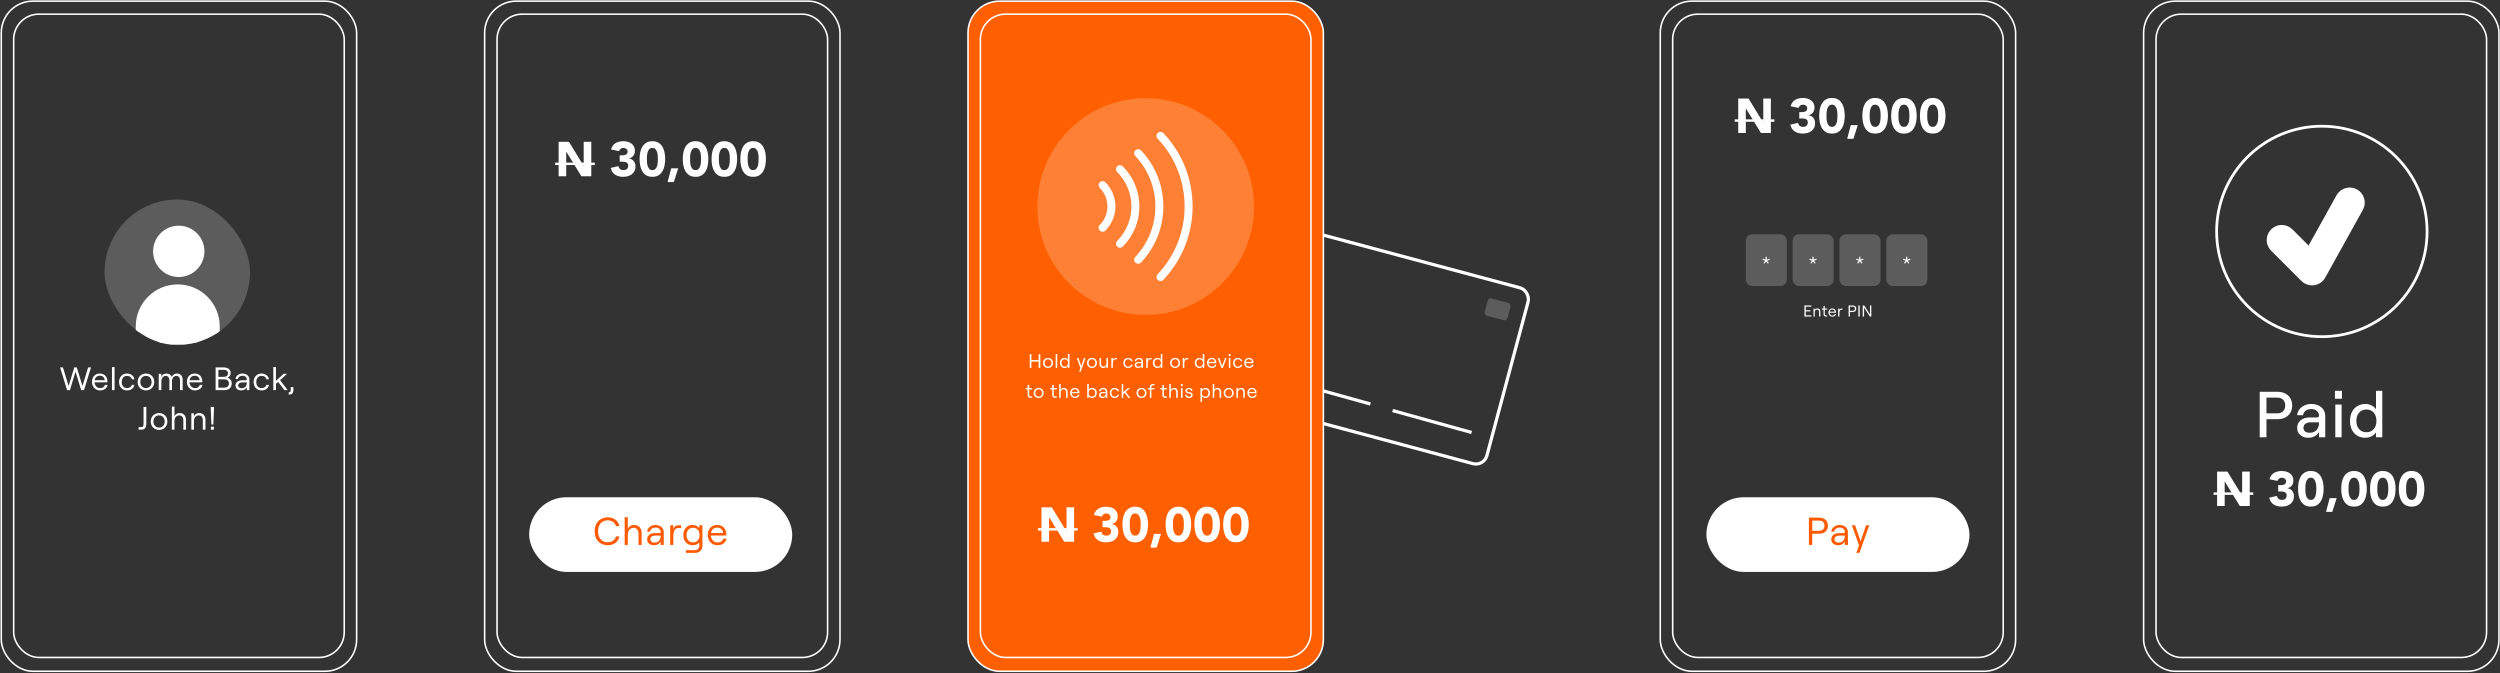 <svg width="1582" height="426" viewBox="0 0 1582 426" fill="none" xmlns="http://www.w3.org/2000/svg">
<rect x="0" y="0" width="1582" height="426" fill="#333333" stroke="none"/>
<rect x="0.801" y="0.712" width="224.875" height="424.075" rx="20.052" stroke="white"/>
<rect x="8.652" y="8.961" width="209.174" height="407.083" rx="15.941" stroke="white"/>
<path d="M38.012 232.503H39.841L43.397 244.238L47.014 232.503H48.576L52.193 244.238L55.769 232.503H57.577L53.159 246.889H51.371L47.795 235.195L44.239 246.889H42.472L38.012 232.503ZM63.32 247.053C62.32 247.053 61.429 246.814 60.648 246.334C59.867 245.841 59.258 245.183 58.819 244.361C58.395 243.539 58.182 242.635 58.182 241.648C58.182 240.634 58.381 239.73 58.778 238.935C59.189 238.141 59.765 237.517 60.505 237.065C61.258 236.599 62.135 236.366 63.135 236.366C64.122 236.366 64.978 236.579 65.704 237.004C66.43 237.428 66.985 238.011 67.369 238.75C67.766 239.477 67.965 240.299 67.965 241.217C67.965 241.477 67.951 241.724 67.924 241.957H59.148V240.6H66.259C66.19 239.723 65.882 239.031 65.334 238.524C64.786 238.017 64.053 237.764 63.135 237.764C62.45 237.764 61.854 237.922 61.347 238.237C60.854 238.538 60.477 238.977 60.217 239.552C59.956 240.127 59.826 240.819 59.826 241.628C59.826 242.381 59.977 243.059 60.278 243.662C60.58 244.265 60.998 244.738 61.532 245.08C62.066 245.423 62.662 245.594 63.32 245.594C64.142 245.594 64.814 245.423 65.334 245.08C65.868 244.724 66.218 244.217 66.382 243.56H68.067C67.889 244.615 67.369 245.464 66.505 246.108C65.656 246.738 64.594 247.053 63.32 247.053ZM70.853 232.277H72.497V246.889H70.853V232.277ZM80.357 247.053C79.302 247.053 78.391 246.807 77.623 246.313C76.87 245.82 76.294 245.169 75.897 244.361C75.513 243.539 75.322 242.655 75.322 241.71C75.322 240.765 75.513 239.888 75.897 239.079C76.294 238.257 76.87 237.6 77.623 237.106C78.391 236.613 79.302 236.366 80.357 236.366C81.138 236.366 81.864 236.517 82.535 236.819C83.22 237.106 83.789 237.531 84.241 238.093C84.693 238.641 84.967 239.285 85.063 240.025H83.439C83.33 239.394 82.987 238.874 82.412 238.463C81.836 238.052 81.158 237.846 80.377 237.846C79.651 237.846 79.034 238.017 78.528 238.36C78.034 238.703 77.658 239.168 77.397 239.757C77.151 240.333 77.027 240.984 77.027 241.71C77.027 242.833 77.315 243.758 77.891 244.484C78.48 245.211 79.309 245.574 80.377 245.574C81.158 245.574 81.816 245.395 82.35 245.039C82.898 244.669 83.261 244.169 83.439 243.539H85.043C84.933 244.251 84.672 244.868 84.261 245.389C83.85 245.909 83.309 246.32 82.638 246.622C81.98 246.909 81.22 247.053 80.357 247.053ZM92.353 247.053C91.353 247.053 90.449 246.827 89.641 246.375C88.832 245.909 88.202 245.272 87.75 244.464C87.311 243.655 87.092 242.737 87.092 241.71C87.092 240.682 87.311 239.764 87.75 238.956C88.202 238.148 88.832 237.517 89.641 237.065C90.449 236.599 91.353 236.366 92.353 236.366C93.367 236.366 94.272 236.599 95.066 237.065C95.875 237.517 96.505 238.148 96.957 238.956C97.409 239.764 97.635 240.682 97.635 241.71C97.635 242.737 97.409 243.655 96.957 244.464C96.505 245.272 95.875 245.909 95.066 246.375C94.272 246.827 93.367 247.053 92.353 247.053ZM92.353 245.574C93.052 245.574 93.676 245.409 94.224 245.08C94.772 244.752 95.189 244.293 95.477 243.703C95.779 243.114 95.929 242.45 95.929 241.71C95.929 240.97 95.779 240.306 95.477 239.716C95.189 239.127 94.772 238.668 94.224 238.339C93.676 238.011 93.052 237.846 92.353 237.846C91.655 237.846 91.031 238.011 90.483 238.339C89.949 238.668 89.531 239.127 89.23 239.716C88.928 240.306 88.777 240.97 88.777 241.71C88.777 242.45 88.928 243.114 89.23 243.703C89.531 244.293 89.949 244.752 90.483 245.08C91.031 245.409 91.655 245.574 92.353 245.574ZM100.445 236.531H102.11V238.524C102.302 237.867 102.678 237.346 103.24 236.962C103.802 236.565 104.473 236.366 105.254 236.366C106.09 236.366 106.816 236.565 107.433 236.962C108.049 237.346 108.453 237.887 108.645 238.586C108.837 237.956 109.248 237.428 109.878 237.004C110.522 236.579 111.221 236.366 111.975 236.366C112.714 236.366 113.358 236.531 113.906 236.86C114.454 237.175 114.872 237.634 115.16 238.237C115.448 238.84 115.592 239.552 115.592 240.374V246.889H113.927V240.806C113.927 239.915 113.715 239.203 113.29 238.668C112.879 238.12 112.31 237.846 111.584 237.846C111.036 237.846 110.55 238.011 110.125 238.339C109.714 238.655 109.392 239.072 109.159 239.593C108.94 240.114 108.83 240.675 108.83 241.278V246.889H107.186V240.806C107.186 239.915 106.974 239.203 106.549 238.668C106.138 238.12 105.576 237.846 104.864 237.846C104.316 237.846 103.829 238.011 103.405 238.339C102.98 238.655 102.658 239.072 102.439 239.593C102.219 240.114 102.11 240.675 102.11 241.278V246.889H100.445V236.531ZM123.377 247.053C122.377 247.053 121.487 246.814 120.706 246.334C119.925 245.841 119.315 245.183 118.877 244.361C118.452 243.539 118.239 242.635 118.239 241.648C118.239 240.634 118.438 239.73 118.835 238.935C119.247 238.141 119.822 237.517 120.562 237.065C121.315 236.599 122.192 236.366 123.192 236.366C124.179 236.366 125.035 236.579 125.761 237.004C126.488 237.428 127.042 238.011 127.426 238.75C127.823 239.477 128.022 240.299 128.022 241.217C128.022 241.477 128.008 241.724 127.981 241.957H119.205V240.6H126.316C126.248 239.723 125.939 239.031 125.391 238.524C124.843 238.017 124.11 237.764 123.192 237.764C122.507 237.764 121.911 237.922 121.404 238.237C120.911 238.538 120.534 238.977 120.274 239.552C120.014 240.127 119.884 240.819 119.884 241.628C119.884 242.381 120.034 243.059 120.336 243.662C120.637 244.265 121.055 244.738 121.589 245.08C122.124 245.423 122.72 245.594 123.377 245.594C124.199 245.594 124.871 245.423 125.391 245.08C125.926 244.724 126.275 244.217 126.44 243.56H128.125C127.947 244.615 127.426 245.464 126.563 246.108C125.713 246.738 124.652 247.053 123.377 247.053ZM136.444 232.503H141.602C142.493 232.503 143.267 232.647 143.925 232.934C144.596 233.222 145.103 233.633 145.445 234.167C145.802 234.688 145.98 235.298 145.98 235.997C145.98 236.736 145.808 237.36 145.466 237.867C145.123 238.374 144.658 238.757 144.068 239.018C144.863 239.292 145.486 239.737 145.939 240.353C146.404 240.956 146.637 241.744 146.637 242.717C146.637 243.566 146.446 244.306 146.062 244.937C145.692 245.567 145.151 246.053 144.438 246.396C143.74 246.725 142.904 246.889 141.931 246.889H136.444V232.503ZM141.623 245.306C142.678 245.306 143.479 245.08 144.027 244.628C144.575 244.176 144.849 243.525 144.849 242.676C144.849 241.813 144.575 241.155 144.027 240.703C143.479 240.251 142.678 240.025 141.623 240.025H138.191V245.306H141.623ZM141.541 238.463C142.417 238.463 143.082 238.278 143.534 237.908C144 237.524 144.233 236.969 144.233 236.243C144.233 235.517 144 234.969 143.534 234.599C143.082 234.229 142.417 234.044 141.541 234.044H138.191V238.463H141.541ZM152.597 247.053C151.885 247.053 151.255 246.923 150.707 246.663C150.172 246.403 149.754 246.039 149.453 245.574C149.165 245.094 149.021 244.546 149.021 243.929C149.021 243.272 149.186 242.696 149.515 242.203C149.857 241.696 150.337 241.313 150.953 241.052C151.583 240.778 152.31 240.641 153.132 240.641H155.536C155.755 240.641 155.913 240.6 156.009 240.518C156.105 240.436 156.153 240.312 156.153 240.148C156.153 239.436 155.906 238.86 155.413 238.422C154.92 237.983 154.241 237.764 153.378 237.764C152.871 237.764 152.412 237.86 152.001 238.052C151.59 238.244 151.255 238.497 150.994 238.812C150.748 239.127 150.611 239.477 150.583 239.86H149.001C149.069 239.203 149.302 238.607 149.7 238.072C150.111 237.538 150.638 237.12 151.282 236.819C151.94 236.517 152.645 236.366 153.399 236.366C154.289 236.366 155.064 236.531 155.721 236.86C156.379 237.175 156.886 237.62 157.242 238.196C157.612 238.771 157.797 239.442 157.797 240.21V246.889H156.153V245.101L156.029 245.306C155.824 245.663 155.543 245.971 155.187 246.231C154.844 246.492 154.454 246.697 154.015 246.848C153.577 246.985 153.104 247.053 152.597 247.053ZM152.844 245.656C153.885 245.656 154.694 245.354 155.269 244.752C155.858 244.135 156.153 243.292 156.153 242.224V241.998H153.234C152.467 241.998 151.851 242.169 151.385 242.511C150.933 242.854 150.707 243.32 150.707 243.909C150.707 244.443 150.898 244.868 151.282 245.183C151.679 245.498 152.2 245.656 152.844 245.656ZM165.501 247.053C164.446 247.053 163.535 246.807 162.767 246.313C162.014 245.82 161.438 245.169 161.041 244.361C160.657 243.539 160.466 242.655 160.466 241.71C160.466 240.765 160.657 239.888 161.041 239.079C161.438 238.257 162.014 237.6 162.767 237.106C163.535 236.613 164.446 236.366 165.501 236.366C166.282 236.366 167.008 236.517 167.679 236.819C168.364 237.106 168.933 237.531 169.385 238.093C169.837 238.641 170.111 239.285 170.207 240.025H168.583C168.474 239.394 168.131 238.874 167.556 238.463C166.98 238.052 166.302 237.846 165.521 237.846C164.795 237.846 164.179 238.017 163.672 238.36C163.178 238.703 162.802 239.168 162.541 239.757C162.295 240.333 162.171 240.984 162.171 241.71C162.171 242.833 162.459 243.758 163.035 244.484C163.624 245.211 164.453 245.574 165.521 245.574C166.302 245.574 166.96 245.395 167.494 245.039C168.042 244.669 168.405 244.169 168.583 243.539H170.186C170.077 244.251 169.817 244.868 169.406 245.389C168.994 245.909 168.453 246.32 167.782 246.622C167.124 246.909 166.364 247.053 165.501 247.053ZM174.024 241.484L179.491 236.531H181.69L174.004 243.498L174.024 241.484ZM172.955 232.277H174.62V246.889H172.955V232.277ZM175.524 241.032L177.004 240.292L182.08 246.889H180.005L175.524 241.032ZM182.973 248.225C183.275 248.225 183.514 248.122 183.692 247.916C183.871 247.725 183.96 247.471 183.96 247.156V244.978H185.645V247.218C185.645 247.944 185.432 248.526 185.008 248.965C184.583 249.417 184.028 249.643 183.343 249.643H182.685V248.225H182.973ZM87.7 270.306H89.468C89.92 270.306 90.263 270.135 90.495 269.793C90.728 269.436 90.845 268.909 90.845 268.21V257.503H92.592V268.251C92.592 269.443 92.331 270.348 91.811 270.964C91.304 271.581 90.564 271.889 89.591 271.889H87.7V270.306ZM100.652 272.053C99.652 272.053 98.748 271.827 97.939 271.375C97.131 270.909 96.501 270.272 96.048 269.464C95.61 268.655 95.391 267.737 95.391 266.71C95.391 265.682 95.61 264.764 96.048 263.956C96.501 263.148 97.131 262.517 97.939 262.065C98.748 261.599 99.652 261.366 100.652 261.366C101.666 261.366 102.57 261.599 103.365 262.065C104.173 262.517 104.803 263.148 105.255 263.956C105.708 264.764 105.934 265.682 105.934 266.71C105.934 267.737 105.708 268.655 105.255 269.464C104.803 270.272 104.173 270.909 103.365 271.375C102.57 271.827 101.666 272.053 100.652 272.053ZM100.652 270.574C101.351 270.574 101.974 270.409 102.522 270.08C103.07 269.752 103.488 269.293 103.776 268.703C104.077 268.114 104.228 267.45 104.228 266.71C104.228 265.97 104.077 265.306 103.776 264.716C103.488 264.127 103.07 263.668 102.522 263.339C101.974 263.011 101.351 262.846 100.652 262.846C99.953 262.846 99.33 263.011 98.782 263.339C98.247 263.668 97.829 264.127 97.528 264.716C97.227 265.306 97.076 265.97 97.076 266.71C97.076 267.45 97.227 268.114 97.528 268.703C97.829 269.293 98.247 269.752 98.782 270.08C99.33 270.409 99.953 270.574 100.652 270.574ZM108.744 257.277H110.388V263.524C110.662 262.812 111.093 262.278 111.683 261.921C112.285 261.551 112.998 261.366 113.82 261.366C114.587 261.366 115.259 261.545 115.834 261.901C116.423 262.243 116.875 262.73 117.19 263.36C117.519 263.99 117.684 264.723 117.684 265.559V271.889H116.019V265.826C116.019 264.936 115.786 264.223 115.32 263.689C114.854 263.141 114.231 262.867 113.45 262.867C112.861 262.867 112.333 263.017 111.867 263.319C111.402 263.607 111.039 264.011 110.778 264.531C110.518 265.052 110.388 265.641 110.388 266.299V271.889H108.744V257.277ZM121.076 261.531H122.72V263.524C122.994 262.812 123.426 262.278 124.015 261.921C124.618 261.551 125.33 261.366 126.152 261.366C126.92 261.366 127.591 261.545 128.167 261.901C128.756 262.243 129.208 262.73 129.523 263.36C129.852 263.99 130.016 264.723 130.016 265.559V271.889H128.352V265.826C128.352 264.936 128.119 264.223 127.653 263.689C127.187 263.141 126.564 262.867 125.783 262.867C125.193 262.867 124.666 263.017 124.2 263.319C123.734 263.607 123.371 264.011 123.111 264.531C122.851 265.052 122.72 265.641 122.72 266.299V271.889H121.076V261.531ZM133.306 257.503H135.464L134.991 268.642H133.779L133.306 257.503ZM135.341 269.978V271.889H133.47V269.978H135.341Z" fill="white"/>
<g clip-path="url(#clip0_187_2)">
<path fill-rule="evenodd" clip-rule="evenodd" d="M66.184 172.247C66.184 146.833 86.786 126.23 112.2 126.23C137.614 126.23 158.217 146.833 158.217 172.247C158.217 197.661 137.614 218.264 112.2 218.264C86.786 218.264 66.184 197.661 66.184 172.247Z" fill="white" fill-opacity="0.2"/>
<path d="M86.916 206.533C86.916 192.417 98.359 180.974 112.475 180.974V180.974C126.591 180.974 138.034 192.417 138.034 206.533V217.112H86.916V206.533Z" fill="white" stroke="white" stroke-width="2"/>
<circle cx="113.114" cy="159.059" r="15.241" fill="white" stroke="white" stroke-width="2"/>
</g>
<rect x="306.676" y="0.712" width="224.875" height="424.075" rx="20.052" stroke="white"/>
<rect x="314.527" y="8.961" width="209.174" height="407.083" rx="15.941" stroke="white"/>
<path d="M353.509 89.727H360.035L369.3 104.871H369.361V89.727H374.163V111.52H367.884L358.373 96.006H358.311V111.52H353.509V89.727ZM392.149 98.315H393.657C394.088 98.315 394.509 98.284 394.919 98.223C395.33 98.161 395.699 98.048 396.027 97.884C396.376 97.699 396.653 97.453 396.858 97.145C397.064 96.817 397.166 96.396 397.166 95.883C397.166 95.227 396.899 94.683 396.366 94.252C395.853 93.821 395.217 93.606 394.457 93.606C393.739 93.606 393.144 93.8 392.672 94.19C392.2 94.58 391.892 95.062 391.749 95.637L386.67 94.59C386.916 93.647 387.286 92.846 387.778 92.19C388.271 91.512 388.855 90.969 389.533 90.558C390.21 90.148 390.959 89.85 391.78 89.666C392.621 89.46 393.503 89.358 394.427 89.358C395.391 89.358 396.315 89.481 397.197 89.727C398.1 89.953 398.89 90.322 399.567 90.835C400.244 91.328 400.778 91.954 401.168 92.713C401.578 93.472 401.783 94.375 401.783 95.421C401.783 96.632 401.465 97.668 400.829 98.53C400.193 99.392 399.269 99.946 398.059 100.193V100.285C398.715 100.367 399.29 100.562 399.783 100.87C400.296 101.177 400.726 101.557 401.075 102.009C401.424 102.46 401.691 102.973 401.876 103.548C402.06 104.122 402.153 104.728 402.153 105.364C402.153 106.451 401.937 107.405 401.506 108.226C401.096 109.047 400.531 109.735 399.813 110.289C399.116 110.822 398.285 111.222 397.32 111.489C396.376 111.756 395.371 111.889 394.304 111.889C392.354 111.889 390.671 111.438 389.256 110.535C387.86 109.632 386.937 108.206 386.485 106.256L391.349 105.117C391.513 105.897 391.841 106.513 392.334 106.964C392.847 107.416 393.596 107.641 394.581 107.641C395.586 107.641 396.325 107.385 396.797 106.872C397.289 106.338 397.536 105.661 397.536 104.84C397.536 104.225 397.402 103.753 397.135 103.424C396.889 103.076 396.561 102.819 396.15 102.655C395.74 102.491 395.278 102.398 394.765 102.378C394.252 102.337 393.739 102.316 393.226 102.316H392.149V98.315ZM404.732 100.623C404.732 99.331 404.845 98.017 405.071 96.683C405.317 95.35 405.737 94.139 406.333 93.051C406.948 91.964 407.779 91.082 408.826 90.404C409.872 89.707 411.206 89.358 412.827 89.358C414.448 89.358 415.782 89.707 416.829 90.404C417.875 91.082 418.696 91.964 419.291 93.051C419.907 94.139 420.327 95.35 420.553 96.683C420.799 98.017 420.923 99.331 420.923 100.623C420.923 101.916 420.799 103.23 420.553 104.563C420.327 105.897 419.907 107.108 419.291 108.195C418.696 109.283 417.875 110.176 416.829 110.873C415.782 111.551 414.448 111.889 412.827 111.889C411.206 111.889 409.872 111.551 408.826 110.873C407.779 110.176 406.948 109.283 406.333 108.195C405.737 107.108 405.317 105.897 405.071 104.563C404.845 103.23 404.732 101.916 404.732 100.623ZM409.349 100.623C409.349 101.198 409.37 101.885 409.411 102.686C409.472 103.486 409.616 104.256 409.842 104.994C410.067 105.733 410.406 106.359 410.857 106.872C411.329 107.385 411.986 107.641 412.827 107.641C413.648 107.641 414.294 107.385 414.766 106.872C415.238 106.359 415.587 105.733 415.813 104.994C416.039 104.256 416.172 103.486 416.213 102.686C416.275 101.885 416.305 101.198 416.305 100.623C416.305 100.049 416.275 99.361 416.213 98.561C416.172 97.761 416.039 96.991 415.813 96.253C415.587 95.514 415.238 94.888 414.766 94.375C414.294 93.862 413.648 93.606 412.827 93.606C411.986 93.606 411.329 93.862 410.857 94.375C410.406 94.888 410.067 95.514 409.842 96.253C409.616 96.991 409.472 97.761 409.411 98.561C409.37 99.361 409.349 100.049 409.349 100.623ZM424.733 106.533H429.165L426.395 115.213H422.455L424.733 106.533ZM432.056 100.623C432.056 99.331 432.169 98.017 432.394 96.683C432.641 95.35 433.061 94.139 433.656 93.051C434.272 91.964 435.103 91.082 436.15 90.404C437.196 89.707 438.53 89.358 440.151 89.358C441.772 89.358 443.106 89.707 444.152 90.404C445.199 91.082 446.02 91.964 446.615 93.051C447.231 94.139 447.651 95.35 447.877 96.683C448.123 98.017 448.246 99.331 448.246 100.623C448.246 101.916 448.123 103.23 447.877 104.563C447.651 105.897 447.231 107.108 446.615 108.195C446.02 109.283 445.199 110.176 444.152 110.873C443.106 111.551 441.772 111.889 440.151 111.889C438.53 111.889 437.196 111.551 436.15 110.873C435.103 110.176 434.272 109.283 433.656 108.195C433.061 107.108 432.641 105.897 432.394 104.563C432.169 103.23 432.056 101.916 432.056 100.623ZM436.673 100.623C436.673 101.198 436.693 101.885 436.734 102.686C436.796 103.486 436.94 104.256 437.165 104.994C437.391 105.733 437.73 106.359 438.181 106.872C438.653 107.385 439.31 107.641 440.151 107.641C440.972 107.641 441.618 107.385 442.09 106.872C442.562 106.359 442.911 105.733 443.137 104.994C443.362 104.256 443.496 103.486 443.537 102.686C443.598 101.885 443.629 101.198 443.629 100.623C443.629 100.049 443.598 99.361 443.537 98.561C443.496 97.761 443.362 96.991 443.137 96.253C442.911 95.514 442.562 94.888 442.09 94.375C441.618 93.862 440.972 93.606 440.151 93.606C439.31 93.606 438.653 93.862 438.181 94.375C437.73 94.888 437.391 95.514 437.165 96.253C436.94 96.991 436.796 97.761 436.734 98.561C436.693 99.361 436.673 100.049 436.673 100.623ZM450.272 100.623C450.272 99.331 450.384 98.017 450.61 96.683C450.856 95.35 451.277 94.139 451.872 93.051C452.488 91.964 453.319 91.082 454.365 90.404C455.412 89.707 456.746 89.358 458.367 89.358C459.988 89.358 461.322 89.707 462.368 90.404C463.415 91.082 464.236 91.964 464.831 93.051C465.446 94.139 465.867 95.35 466.093 96.683C466.339 98.017 466.462 99.331 466.462 100.623C466.462 101.916 466.339 103.23 466.093 104.563C465.867 105.897 465.446 107.108 464.831 108.195C464.236 109.283 463.415 110.176 462.368 110.873C461.322 111.551 459.988 111.889 458.367 111.889C456.746 111.889 455.412 111.551 454.365 110.873C453.319 110.176 452.488 109.283 451.872 108.195C451.277 107.108 450.856 105.897 450.61 104.563C450.384 103.23 450.272 101.916 450.272 100.623ZM454.889 100.623C454.889 101.198 454.909 101.885 454.95 102.686C455.012 103.486 455.155 104.256 455.381 104.994C455.607 105.733 455.945 106.359 456.397 106.872C456.869 107.385 457.526 107.641 458.367 107.641C459.188 107.641 459.834 107.385 460.306 106.872C460.778 106.359 461.127 105.733 461.353 104.994C461.578 104.256 461.712 103.486 461.753 102.686C461.814 101.885 461.845 101.198 461.845 100.623C461.845 100.049 461.814 99.361 461.753 98.561C461.712 97.761 461.578 96.991 461.353 96.253C461.127 95.514 460.778 94.888 460.306 94.375C459.834 93.862 459.188 93.606 458.367 93.606C457.526 93.606 456.869 93.862 456.397 94.375C455.945 94.888 455.607 95.514 455.381 96.253C455.155 96.991 455.012 97.761 454.95 98.561C454.909 99.361 454.889 100.049 454.889 100.623ZM468.487 100.623C468.487 99.331 468.6 98.017 468.826 96.683C469.072 95.35 469.493 94.139 470.088 93.051C470.704 91.964 471.535 91.082 472.581 90.404C473.628 89.707 474.962 89.358 476.583 89.358C478.204 89.358 479.538 89.707 480.584 90.404C481.631 91.082 482.452 91.964 483.047 93.051C483.662 94.139 484.083 95.35 484.309 96.683C484.555 98.017 484.678 99.331 484.678 100.623C484.678 101.916 484.555 103.23 484.309 104.563C484.083 105.897 483.662 107.108 483.047 108.195C482.452 109.283 481.631 110.176 480.584 110.873C479.538 111.551 478.204 111.889 476.583 111.889C474.962 111.889 473.628 111.551 472.581 110.873C471.535 110.176 470.704 109.283 470.088 108.195C469.493 107.108 469.072 105.897 468.826 104.563C468.6 103.23 468.487 101.916 468.487 100.623ZM473.105 100.623C473.105 101.198 473.125 101.885 473.166 102.686C473.228 103.486 473.371 104.256 473.597 104.994C473.823 105.733 474.161 106.359 474.613 106.872C475.085 107.385 475.741 107.641 476.583 107.641C477.404 107.641 478.05 107.385 478.522 106.872C478.994 106.359 479.343 105.733 479.568 104.994C479.794 104.256 479.928 103.486 479.969 102.686C480.03 101.885 480.061 101.198 480.061 100.623C480.061 100.049 480.03 99.361 479.969 98.561C479.928 97.761 479.794 96.991 479.568 96.253C479.343 95.514 478.994 94.888 478.522 94.375C478.05 93.862 477.404 93.606 476.583 93.606C475.741 93.606 475.085 93.862 474.613 94.375C474.161 94.888 473.823 95.514 473.597 96.253C473.371 96.991 473.228 97.761 473.166 98.561C473.125 99.361 473.105 100.049 473.105 100.623Z" fill="white"/>
<path d="M351.293 102.901H376.392V104.44H351.293V102.901Z" fill="white"/>
<rect x="334.852" y="314.653" width="166.468" height="47.269" rx="23.634" fill="white"/>
<path d="M384.631 345.015C383.119 345.015 381.729 344.686 380.463 344.029C379.197 343.355 378.186 342.36 377.43 341.045C376.674 339.713 376.295 338.093 376.295 336.186C376.295 334.296 376.674 332.684 377.43 331.353C378.203 330.021 379.222 329.026 380.488 328.368C381.754 327.694 383.135 327.357 384.631 327.357C385.864 327.357 387.007 327.596 388.059 328.073C389.111 328.549 389.975 329.215 390.649 330.07C391.339 330.925 391.758 331.879 391.906 332.931H389.711C389.613 332.24 389.317 331.616 388.824 331.057C388.347 330.498 387.739 330.062 386.999 329.75C386.259 329.421 385.461 329.256 384.606 329.256C383.406 329.256 382.338 329.528 381.4 330.07C380.48 330.596 379.756 331.385 379.23 332.438C378.72 333.473 378.466 334.723 378.466 336.186C378.466 337.65 378.72 338.907 379.23 339.96C379.756 340.995 380.48 341.785 381.4 342.327C382.338 342.853 383.406 343.116 384.606 343.116C385.494 343.116 386.308 342.96 387.048 342.648C387.804 342.319 388.413 341.875 388.873 341.316C389.35 340.757 389.638 340.132 389.736 339.442H391.906C391.775 340.494 391.372 341.448 390.698 342.302C390.04 343.157 389.177 343.823 388.108 344.3C387.056 344.777 385.897 345.015 384.631 345.015ZM395.302 327.283H397.275V334.781C397.604 333.926 398.122 333.284 398.829 332.857C399.553 332.413 400.407 332.191 401.394 332.191C402.315 332.191 403.12 332.405 403.811 332.832C404.518 333.243 405.06 333.827 405.439 334.583C405.833 335.34 406.03 336.219 406.03 337.222V344.818H404.033V337.543C404.033 336.474 403.753 335.619 403.194 334.978C402.635 334.32 401.887 333.991 400.95 333.991C400.243 333.991 399.61 334.172 399.051 334.534C398.492 334.879 398.056 335.364 397.744 335.989C397.432 336.614 397.275 337.321 397.275 338.11V344.818H395.302V327.283ZM413.801 345.015C412.946 345.015 412.19 344.859 411.532 344.547C410.891 344.234 410.389 343.799 410.028 343.24C409.682 342.664 409.51 342.007 409.51 341.267C409.51 340.477 409.707 339.787 410.102 339.195C410.513 338.587 411.088 338.126 411.828 337.814C412.584 337.485 413.456 337.321 414.442 337.321H417.327C417.591 337.321 417.78 337.271 417.895 337.173C418.01 337.074 418.067 336.926 418.067 336.729C418.067 335.874 417.771 335.183 417.18 334.657C416.588 334.131 415.774 333.868 414.738 333.868C414.13 333.868 413.579 333.983 413.086 334.213C412.592 334.444 412.19 334.748 411.877 335.126C411.581 335.504 411.417 335.923 411.384 336.384H409.485C409.567 335.594 409.847 334.879 410.324 334.238C410.817 333.597 411.45 333.095 412.222 332.734C413.012 332.372 413.858 332.191 414.763 332.191C415.831 332.191 416.76 332.388 417.549 332.783C418.339 333.161 418.947 333.695 419.374 334.386C419.818 335.077 420.04 335.882 420.04 336.803V344.818H418.067V342.672L417.919 342.919C417.673 343.346 417.336 343.716 416.908 344.029C416.497 344.341 416.029 344.588 415.503 344.769C414.976 344.933 414.409 345.015 413.801 345.015ZM414.097 343.338C415.346 343.338 416.316 342.977 417.007 342.253C417.714 341.513 418.067 340.502 418.067 339.22V338.948H414.565C413.645 338.948 412.905 339.154 412.346 339.565C411.803 339.976 411.532 340.535 411.532 341.242C411.532 341.883 411.762 342.393 412.222 342.771C412.699 343.149 413.324 343.338 414.097 343.338ZM424.106 332.388H426.079V334.904C426.342 334.049 426.745 333.416 427.287 333.005C427.846 332.594 428.57 332.388 429.458 332.388H431.036V334.139H429.334C428.15 334.139 427.312 334.608 426.819 335.545C426.325 336.466 426.079 337.732 426.079 339.343V344.818H424.106V332.388ZM434.034 348.147H439.781C440.586 348.147 441.244 347.876 441.754 347.334C442.263 346.807 442.518 346.125 442.518 345.287V343.092C442.222 343.667 441.688 344.136 440.915 344.497C440.142 344.843 439.287 345.015 438.35 345.015C437.101 345.015 436.032 344.736 435.144 344.177C434.256 343.618 433.574 342.853 433.097 341.883C432.637 340.913 432.407 339.82 432.407 338.603C432.407 337.387 432.637 336.293 433.097 335.323C433.574 334.353 434.256 333.589 435.144 333.03C436.032 332.471 437.109 332.191 438.375 332.191C439.213 332.191 440.011 332.38 440.767 332.758C441.54 333.136 442.124 333.621 442.518 334.213V332.388H444.491V345.361C444.491 346.248 444.302 347.029 443.924 347.703C443.546 348.378 443.003 348.904 442.296 349.282C441.589 349.66 440.792 349.849 439.904 349.849H434.034V348.147ZM438.572 343.24C439.394 343.24 440.11 343.051 440.718 342.672C441.343 342.294 441.828 341.752 442.173 341.045C442.518 340.338 442.691 339.524 442.691 338.603C442.691 337.189 442.313 336.063 441.556 335.224C440.816 334.386 439.822 333.967 438.572 333.967C437.75 333.967 437.027 334.156 436.402 334.534C435.777 334.912 435.292 335.455 434.947 336.162C434.618 336.869 434.454 337.682 434.454 338.603C434.454 340.017 434.824 341.143 435.563 341.982C436.32 342.82 437.323 343.24 438.572 343.24ZM454.02 345.015C452.82 345.015 451.752 344.728 450.814 344.152C449.877 343.56 449.146 342.771 448.619 341.785C448.11 340.798 447.855 339.713 447.855 338.529C447.855 337.313 448.093 336.227 448.57 335.274C449.063 334.32 449.754 333.572 450.642 333.03C451.546 332.471 452.598 332.191 453.798 332.191C454.982 332.191 456.01 332.446 456.881 332.956C457.753 333.465 458.419 334.164 458.879 335.052C459.356 335.923 459.594 336.91 459.594 338.011C459.594 338.324 459.578 338.62 459.545 338.899H449.014V337.271H457.547C457.465 336.219 457.095 335.389 456.437 334.781C455.78 334.172 454.9 333.868 453.798 333.868C452.976 333.868 452.261 334.057 451.653 334.435C451.061 334.797 450.609 335.323 450.296 336.014C449.984 336.704 449.828 337.534 449.828 338.505C449.828 339.409 450.009 340.223 450.37 340.946C450.732 341.669 451.234 342.237 451.875 342.648C452.516 343.059 453.231 343.264 454.02 343.264C455.007 343.264 455.813 343.059 456.437 342.648C457.079 342.22 457.498 341.612 457.695 340.823H459.717C459.504 342.089 458.879 343.108 457.843 343.881C456.824 344.637 455.549 345.015 454.02 345.015Z" fill="#FE5A01"/>
<line x1="881.24" y1="259.8" x2="931.222" y2="273.684" stroke="white" stroke-width="2.055"/>
<line x1="817.209" y1="241.769" x2="867.191" y2="255.653" stroke="white" stroke-width="2.055"/>
<rect x="797.863" y="138.185" width="177.017" height="115.173" rx="7.193" transform="rotate(15 797.863 138.185)" stroke="white" stroke-width="2.055"/>
<rect x="612.551" y="0.712" width="224.875" height="424.075" rx="20.052" fill="#FE6001" stroke="white"/>
<rect x="620.402" y="8.961" width="209.174" height="407.083" rx="15.941" fill="#FE6001" stroke="white"/>
<path d="M659.046 321.025H665.572L674.837 336.169H674.898V321.025H679.7V342.818H673.421L663.91 327.304H663.848V342.818H659.046V321.025ZM697.686 329.613H699.194C699.625 329.613 700.046 329.582 700.456 329.521C700.867 329.459 701.236 329.346 701.564 329.182C701.913 328.997 702.19 328.751 702.395 328.443C702.601 328.115 702.703 327.694 702.703 327.181C702.703 326.525 702.436 325.981 701.903 325.55C701.39 325.119 700.754 324.904 699.995 324.904C699.276 324.904 698.681 325.099 698.209 325.488C697.737 325.878 697.43 326.361 697.286 326.935L692.207 325.889C692.453 324.945 692.823 324.144 693.315 323.488C693.808 322.81 694.392 322.267 695.07 321.856C695.747 321.446 696.496 321.148 697.317 320.964C698.158 320.758 699.04 320.656 699.964 320.656C700.928 320.656 701.852 320.779 702.734 321.025C703.637 321.251 704.427 321.62 705.104 322.133C705.781 322.626 706.315 323.252 706.705 324.011C707.115 324.77 707.32 325.673 707.32 326.72C707.32 327.93 707.002 328.967 706.366 329.828C705.73 330.69 704.807 331.244 703.596 331.491V331.583C704.253 331.665 704.827 331.86 705.32 332.168C705.833 332.476 706.264 332.855 706.612 333.307C706.961 333.758 707.228 334.271 707.413 334.846C707.597 335.42 707.69 336.026 707.69 336.662C707.69 337.749 707.474 338.704 707.043 339.524C706.633 340.345 706.069 341.033 705.35 341.587C704.653 342.12 703.822 342.52 702.857 342.787C701.913 343.054 700.908 343.187 699.841 343.187C697.891 343.187 696.209 342.736 694.793 341.833C693.397 340.93 692.474 339.504 692.022 337.554L696.886 336.416C697.05 337.195 697.378 337.811 697.871 338.262C698.384 338.714 699.133 338.94 700.118 338.94C701.123 338.94 701.862 338.683 702.334 338.17C702.826 337.636 703.073 336.959 703.073 336.138C703.073 335.523 702.939 335.051 702.672 334.723C702.426 334.374 702.098 334.117 701.688 333.953C701.277 333.789 700.815 333.697 700.302 333.676C699.789 333.635 699.276 333.614 698.763 333.614H697.686V329.613ZM710.269 331.922C710.269 330.629 710.382 329.315 710.608 327.982C710.854 326.648 711.275 325.437 711.87 324.35C712.485 323.262 713.316 322.38 714.363 321.702C715.409 321.005 716.743 320.656 718.364 320.656C719.985 320.656 721.319 321.005 722.366 321.702C723.412 322.38 724.233 323.262 724.828 324.35C725.444 325.437 725.865 326.648 726.09 327.982C726.337 329.315 726.46 330.629 726.46 331.922C726.46 333.214 726.337 334.528 726.09 335.861C725.865 337.195 725.444 338.406 724.828 339.494C724.233 340.581 723.412 341.474 722.366 342.171C721.319 342.849 719.985 343.187 718.364 343.187C716.743 343.187 715.409 342.849 714.363 342.171C713.316 341.474 712.485 340.581 711.87 339.494C711.275 338.406 710.854 337.195 710.608 335.861C710.382 334.528 710.269 333.214 710.269 331.922ZM714.886 331.922C714.886 332.496 714.907 333.184 714.948 333.984C715.009 334.784 715.153 335.554 715.379 336.292C715.604 337.031 715.943 337.657 716.394 338.17C716.866 338.683 717.523 338.94 718.364 338.94C719.185 338.94 719.832 338.683 720.304 338.17C720.775 337.657 721.124 337.031 721.35 336.292C721.576 335.554 721.709 334.784 721.75 333.984C721.812 333.184 721.843 332.496 721.843 331.922C721.843 331.347 721.812 330.66 721.75 329.859C721.709 329.059 721.576 328.289 721.35 327.551C721.124 326.812 720.775 326.186 720.304 325.673C719.832 325.16 719.185 324.904 718.364 324.904C717.523 324.904 716.866 325.16 716.394 325.673C715.943 326.186 715.604 326.812 715.379 327.551C715.153 328.289 715.009 329.059 714.948 329.859C714.907 330.66 714.886 331.347 714.886 331.922ZM730.27 337.831H734.703L731.932 346.512H727.992L730.27 337.831ZM737.593 331.922C737.593 330.629 737.706 329.315 737.931 327.982C738.178 326.648 738.598 325.437 739.193 324.35C739.809 323.262 740.64 322.38 741.687 321.702C742.733 321.005 744.067 320.656 745.688 320.656C747.309 320.656 748.643 321.005 749.69 321.702C750.736 322.38 751.557 323.262 752.152 324.35C752.768 325.437 753.188 326.648 753.414 327.982C753.66 329.315 753.783 330.629 753.783 331.922C753.783 333.214 753.66 334.528 753.414 335.861C753.188 337.195 752.768 338.406 752.152 339.494C751.557 340.581 750.736 341.474 749.69 342.171C748.643 342.849 747.309 343.187 745.688 343.187C744.067 343.187 742.733 342.849 741.687 342.171C740.64 341.474 739.809 340.581 739.193 339.494C738.598 338.406 738.178 337.195 737.931 335.861C737.706 334.528 737.593 333.214 737.593 331.922ZM742.21 331.922C742.21 332.496 742.23 333.184 742.271 333.984C742.333 334.784 742.477 335.554 742.702 336.292C742.928 337.031 743.267 337.657 743.718 338.17C744.19 338.683 744.847 338.94 745.688 338.94C746.509 338.94 747.155 338.683 747.627 338.17C748.099 337.657 748.448 337.031 748.674 336.292C748.9 335.554 749.033 334.784 749.074 333.984C749.136 333.184 749.166 332.496 749.166 331.922C749.166 331.347 749.136 330.66 749.074 329.859C749.033 329.059 748.9 328.289 748.674 327.551C748.448 326.812 748.099 326.186 747.627 325.673C747.155 325.16 746.509 324.904 745.688 324.904C744.847 324.904 744.19 325.16 743.718 325.673C743.267 326.186 742.928 326.812 742.702 327.551C742.477 328.289 742.333 329.059 742.271 329.859C742.23 330.66 742.21 331.347 742.21 331.922ZM755.809 331.922C755.809 330.629 755.922 329.315 756.147 327.982C756.394 326.648 756.814 325.437 757.409 324.35C758.025 323.262 758.856 322.38 759.903 321.702C760.949 321.005 762.283 320.656 763.904 320.656C765.525 320.656 766.859 321.005 767.905 321.702C768.952 322.38 769.773 323.262 770.368 324.35C770.984 325.437 771.404 326.648 771.63 327.982C771.876 329.315 771.999 330.629 771.999 331.922C771.999 333.214 771.876 334.528 771.63 335.861C771.404 337.195 770.984 338.406 770.368 339.494C769.773 340.581 768.952 341.474 767.905 342.171C766.859 342.849 765.525 343.187 763.904 343.187C762.283 343.187 760.949 342.849 759.903 342.171C758.856 341.474 758.025 340.581 757.409 339.494C756.814 338.406 756.394 337.195 756.147 335.861C755.922 334.528 755.809 333.214 755.809 331.922ZM760.426 331.922C760.426 332.496 760.446 333.184 760.487 333.984C760.549 334.784 760.693 335.554 760.918 336.292C761.144 337.031 761.483 337.657 761.934 338.17C762.406 338.683 763.063 338.94 763.904 338.94C764.725 338.94 765.371 338.683 765.843 338.17C766.315 337.657 766.664 337.031 766.89 336.292C767.115 335.554 767.249 334.784 767.29 333.984C767.351 333.184 767.382 332.496 767.382 331.922C767.382 331.347 767.351 330.66 767.29 329.859C767.249 329.059 767.115 328.289 766.89 327.551C766.664 326.812 766.315 326.186 765.843 325.673C765.371 325.16 764.725 324.904 763.904 324.904C763.063 324.904 762.406 325.16 761.934 325.673C761.483 326.186 761.144 326.812 760.918 327.551C760.693 328.289 760.549 329.059 760.487 329.859C760.446 330.66 760.426 331.347 760.426 331.922ZM774.025 331.922C774.025 330.629 774.137 329.315 774.363 327.982C774.609 326.648 775.03 325.437 775.625 324.35C776.241 323.262 777.072 322.38 778.118 321.702C779.165 321.005 780.499 320.656 782.12 320.656C783.741 320.656 785.075 321.005 786.121 321.702C787.168 322.38 787.989 323.262 788.584 324.35C789.199 325.437 789.62 326.648 789.846 327.982C790.092 329.315 790.215 330.629 790.215 331.922C790.215 333.214 790.092 334.528 789.846 335.861C789.62 337.195 789.199 338.406 788.584 339.494C787.989 340.581 787.168 341.474 786.121 342.171C785.075 342.849 783.741 343.187 782.12 343.187C780.499 343.187 779.165 342.849 778.118 342.171C777.072 341.474 776.241 340.581 775.625 339.494C775.03 338.406 774.609 337.195 774.363 335.861C774.137 334.528 774.025 333.214 774.025 331.922ZM778.642 331.922C778.642 332.496 778.662 333.184 778.703 333.984C778.765 334.784 778.908 335.554 779.134 336.292C779.36 337.031 779.698 337.657 780.15 338.17C780.622 338.683 781.279 338.94 782.12 338.94C782.941 338.94 783.587 338.683 784.059 338.17C784.531 337.657 784.88 337.031 785.106 336.292C785.331 335.554 785.465 334.784 785.506 333.984C785.567 333.184 785.598 332.496 785.598 331.922C785.598 331.347 785.567 330.66 785.506 329.859C785.465 329.059 785.331 328.289 785.106 327.551C784.88 326.812 784.531 326.186 784.059 325.673C783.587 325.16 782.941 324.904 782.12 324.904C781.279 324.904 780.622 325.16 780.15 325.673C779.698 326.186 779.36 326.812 779.134 327.551C778.908 328.289 778.765 329.059 778.703 329.859C778.662 330.66 778.642 331.347 778.642 331.922Z" fill="white"/>
<path d="M656.83 334.199H681.929V335.738H656.83V334.199Z" fill="white"/>
<circle cx="724.989" cy="130.72" r="68.567" fill="white" fill-opacity="0.2"/>
<g clip-path="url(#clip1_187_2)">
<path d="M720.224 96.936C738.121 115.821 738.121 145.461 720.224 164.346" stroke="white" stroke-width="5.056" stroke-linecap="round" stroke-linejoin="round"/>
<path d="M734.356 85.967C758.078 110.998 758.078 150.284 734.356 175.314" stroke="white" stroke-width="5.053" stroke-linecap="round" stroke-linejoin="round"/>
<path d="M708.707 154.234C721.74 141.204 721.74 120.078 708.707 107.047M697.729 144.123C701.305 140.547 703.313 135.697 703.313 130.641C703.313 125.584 701.305 120.734 697.729 117.159" stroke="white" stroke-width="5.056" stroke-linecap="round" stroke-linejoin="round"/>
</g>
<path d="M657.248 224.14H658.309V232.772H657.248V224.14ZM651.625 224.14H652.673V232.772H651.625V224.14ZM652.488 227.839H657.445V228.801H652.488V227.839ZM663.18 232.87C662.58 232.87 662.038 232.735 661.553 232.463C661.068 232.184 660.689 231.802 660.418 231.317C660.155 230.832 660.024 230.281 660.024 229.664C660.024 229.048 660.155 228.497 660.418 228.012C660.689 227.527 661.068 227.149 661.553 226.878C662.038 226.598 662.58 226.458 663.18 226.458C663.789 226.458 664.331 226.598 664.808 226.878C665.293 227.149 665.671 227.527 665.942 228.012C666.214 228.497 666.349 229.048 666.349 229.664C666.349 230.281 666.214 230.832 665.942 231.317C665.671 231.802 665.293 232.184 664.808 232.463C664.331 232.735 663.789 232.87 663.18 232.87ZM663.18 231.983C663.6 231.983 663.974 231.884 664.302 231.687C664.631 231.489 664.882 231.214 665.055 230.86C665.235 230.507 665.326 230.108 665.326 229.664C665.326 229.22 665.235 228.822 665.055 228.468C664.882 228.115 664.631 227.839 664.302 227.642C663.974 227.445 663.6 227.346 663.18 227.346C662.761 227.346 662.387 227.445 662.058 227.642C661.738 227.839 661.487 228.115 661.306 228.468C661.125 228.822 661.035 229.22 661.035 229.664C661.035 230.108 661.125 230.507 661.306 230.86C661.487 231.214 661.738 231.489 662.058 231.687C662.387 231.884 662.761 231.983 663.18 231.983ZM668.035 224.004H669.022V232.772H668.035V224.004ZM673.7 232.87C673.076 232.87 672.541 232.731 672.097 232.451C671.654 232.172 671.312 231.789 671.074 231.304C670.844 230.819 670.729 230.273 670.729 229.664C670.729 229.056 670.844 228.509 671.074 228.024C671.312 227.539 671.654 227.157 672.097 226.878C672.541 226.598 673.08 226.458 673.713 226.458C674.14 226.458 674.543 226.561 674.921 226.767C675.308 226.972 675.595 227.239 675.784 227.568V224.004H676.771V232.772H675.784V231.748C675.595 232.085 675.308 232.357 674.921 232.562C674.543 232.768 674.136 232.87 673.7 232.87ZM673.811 231.983C674.223 231.983 674.58 231.888 674.884 231.699C675.197 231.51 675.439 231.239 675.612 230.885C675.784 230.532 675.871 230.125 675.871 229.664C675.871 228.957 675.682 228.394 675.304 227.975C674.934 227.556 674.436 227.346 673.811 227.346C673.4 227.346 673.039 227.441 672.726 227.63C672.414 227.819 672.171 228.09 671.999 228.444C671.834 228.797 671.752 229.204 671.752 229.664C671.752 230.371 671.937 230.934 672.307 231.354C672.685 231.773 673.187 231.983 673.811 231.983ZM683.696 232.92L681.427 226.557H682.451L684.19 231.6L685.916 226.557H686.939L683.832 235.287H682.846L683.696 232.92ZM690.99 232.87C690.39 232.87 689.847 232.735 689.362 232.463C688.877 232.184 688.499 231.802 688.228 231.317C687.965 230.832 687.833 230.281 687.833 229.664C687.833 229.048 687.965 228.497 688.228 228.012C688.499 227.527 688.877 227.149 689.362 226.878C689.847 226.598 690.39 226.458 690.99 226.458C691.598 226.458 692.141 226.598 692.618 226.878C693.103 227.149 693.481 227.527 693.752 228.012C694.023 228.497 694.159 229.048 694.159 229.664C694.159 230.281 694.023 230.832 693.752 231.317C693.481 231.802 693.103 232.184 692.618 232.463C692.141 232.735 691.598 232.87 690.99 232.87ZM690.99 231.983C691.409 231.983 691.783 231.884 692.112 231.687C692.441 231.489 692.692 231.214 692.864 230.86C693.045 230.507 693.136 230.108 693.136 229.664C693.136 229.22 693.045 228.822 692.864 228.468C692.692 228.115 692.441 227.839 692.112 227.642C691.783 227.445 691.409 227.346 690.99 227.346C690.571 227.346 690.197 227.445 689.868 227.642C689.547 227.839 689.297 228.115 689.116 228.468C688.935 228.822 688.844 229.22 688.844 229.664C688.844 230.108 688.935 230.507 689.116 230.86C689.297 231.214 689.547 231.489 689.868 231.687C690.197 231.884 690.571 231.983 690.99 231.983ZM698.077 232.87C697.625 232.87 697.222 232.768 696.869 232.562C696.515 232.348 696.244 232.052 696.055 231.674C695.866 231.296 695.771 230.856 695.771 230.355V226.557H696.758V230.195C696.758 230.729 696.897 231.16 697.177 231.489C697.465 231.81 697.843 231.97 698.311 231.97C698.657 231.97 698.969 231.884 699.248 231.711C699.528 231.53 699.746 231.284 699.902 230.971C700.058 230.659 700.136 230.306 700.136 229.911V226.557H701.123V232.772H700.136V231.576C699.972 232.003 699.709 232.328 699.347 232.55C698.994 232.764 698.57 232.87 698.077 232.87ZM703.245 226.557H704.231V227.815C704.363 227.387 704.564 227.071 704.835 226.865C705.115 226.66 705.477 226.557 705.92 226.557H706.71V227.432H705.859C705.267 227.432 704.848 227.667 704.601 228.135C704.354 228.596 704.231 229.229 704.231 230.034V232.772H703.245V226.557ZM713.866 232.87C713.233 232.87 712.686 232.722 712.226 232.426C711.774 232.131 711.428 231.74 711.19 231.255C710.96 230.762 710.845 230.232 710.845 229.664C710.845 229.097 710.96 228.571 711.19 228.086C711.428 227.593 711.774 227.198 712.226 226.902C712.686 226.606 713.233 226.458 713.866 226.458C714.334 226.458 714.77 226.549 715.173 226.73C715.584 226.902 715.925 227.157 716.196 227.494C716.468 227.823 716.632 228.209 716.689 228.653H715.715C715.65 228.275 715.444 227.963 715.099 227.716C714.754 227.469 714.347 227.346 713.878 227.346C713.442 227.346 713.072 227.449 712.768 227.654C712.472 227.86 712.246 228.139 712.09 228.493C711.942 228.838 711.868 229.229 711.868 229.664C711.868 230.338 712.041 230.893 712.386 231.329C712.739 231.765 713.237 231.983 713.878 231.983C714.347 231.983 714.741 231.876 715.062 231.662C715.391 231.44 715.608 231.14 715.715 230.762H716.677C716.611 231.189 716.455 231.559 716.209 231.872C715.962 232.184 715.637 232.431 715.234 232.611C714.84 232.784 714.384 232.87 713.866 232.87ZM720.188 232.87C719.761 232.87 719.383 232.792 719.054 232.636C718.733 232.48 718.482 232.262 718.302 231.983C718.129 231.695 718.043 231.366 718.043 230.996C718.043 230.601 718.141 230.256 718.339 229.96C718.544 229.656 718.832 229.426 719.202 229.27C719.58 229.105 720.016 229.023 720.509 229.023H721.952C722.083 229.023 722.178 228.998 722.235 228.949C722.293 228.9 722.321 228.826 722.321 228.727C722.321 228.3 722.173 227.954 721.878 227.691C721.582 227.428 721.175 227.297 720.657 227.297C720.353 227.297 720.077 227.354 719.831 227.469C719.584 227.584 719.383 227.737 719.226 227.926C719.078 228.115 718.996 228.324 718.98 228.555H718.03C718.071 228.16 718.211 227.802 718.45 227.482C718.696 227.161 719.013 226.91 719.399 226.73C719.794 226.549 720.217 226.458 720.669 226.458C721.203 226.458 721.668 226.557 722.063 226.754C722.457 226.943 722.761 227.21 722.975 227.556C723.197 227.901 723.308 228.304 723.308 228.764V232.772H722.321V231.699L722.247 231.822C722.124 232.036 721.956 232.221 721.742 232.377C721.536 232.533 721.302 232.657 721.039 232.747C720.776 232.829 720.492 232.87 720.188 232.87ZM720.336 232.032C720.961 232.032 721.446 231.851 721.791 231.489C722.145 231.119 722.321 230.614 722.321 229.973V229.837H720.57C720.11 229.837 719.74 229.94 719.461 230.145C719.189 230.351 719.054 230.63 719.054 230.984C719.054 231.304 719.169 231.559 719.399 231.748C719.637 231.937 719.95 232.032 720.336 232.032ZM725.341 226.557H726.327V227.815C726.459 227.387 726.66 227.071 726.931 226.865C727.211 226.66 727.573 226.557 728.017 226.557H728.806V227.432H727.955C727.363 227.432 726.944 227.667 726.697 228.135C726.451 228.596 726.327 229.229 726.327 230.034V232.772H725.341V226.557ZM732.463 232.87C731.838 232.87 731.304 232.731 730.86 232.451C730.416 232.172 730.075 231.789 729.836 231.304C729.606 230.819 729.491 230.273 729.491 229.664C729.491 229.056 729.606 228.509 729.836 228.024C730.075 227.539 730.416 227.157 730.86 226.878C731.304 226.598 731.842 226.458 732.475 226.458C732.903 226.458 733.306 226.561 733.684 226.767C734.07 226.972 734.358 227.239 734.547 227.568V224.004H735.533V232.772H734.547V231.748C734.358 232.085 734.07 232.357 733.684 232.562C733.306 232.768 732.899 232.87 732.463 232.87ZM732.574 231.983C732.985 231.983 733.343 231.888 733.647 231.699C733.959 231.51 734.202 231.239 734.374 230.885C734.547 230.532 734.633 230.125 734.633 229.664C734.633 228.957 734.444 228.394 734.066 227.975C733.696 227.556 733.199 227.346 732.574 227.346C732.163 227.346 731.801 227.441 731.489 227.63C731.176 227.819 730.934 228.09 730.761 228.444C730.597 228.797 730.515 229.204 730.515 229.664C730.515 230.371 730.7 230.934 731.07 231.354C731.448 231.773 731.949 231.983 732.574 231.983ZM743.593 232.87C742.993 232.87 742.451 232.735 741.966 232.463C741.481 232.184 741.102 231.802 740.831 231.317C740.568 230.832 740.437 230.281 740.437 229.664C740.437 229.048 740.568 228.497 740.831 228.012C741.102 227.527 741.481 227.149 741.966 226.878C742.451 226.598 742.993 226.458 743.593 226.458C744.202 226.458 744.744 226.598 745.221 226.878C745.706 227.149 746.084 227.527 746.355 228.012C746.627 228.497 746.762 229.048 746.762 229.664C746.762 230.281 746.627 230.832 746.355 231.317C746.084 231.802 745.706 232.184 745.221 232.463C744.744 232.735 744.202 232.87 743.593 232.87ZM743.593 231.983C744.013 231.983 744.387 231.884 744.715 231.687C745.044 231.489 745.295 231.214 745.468 230.86C745.648 230.507 745.739 230.108 745.739 229.664C745.739 229.22 745.648 228.822 745.468 228.468C745.295 228.115 745.044 227.839 744.715 227.642C744.387 227.445 744.013 227.346 743.593 227.346C743.174 227.346 742.8 227.445 742.471 227.642C742.151 227.839 741.9 228.115 741.719 228.468C741.538 228.822 741.448 229.22 741.448 229.664C741.448 230.108 741.538 230.507 741.719 230.86C741.9 231.214 742.151 231.489 742.471 231.687C742.8 231.884 743.174 231.983 743.593 231.983ZM748.448 226.557H749.435V227.815C749.566 227.387 749.768 227.071 750.039 226.865C750.319 226.66 750.68 226.557 751.124 226.557H751.913V227.432H751.062C750.471 227.432 750.051 227.667 749.805 228.135C749.558 228.596 749.435 229.229 749.435 230.034V232.772H748.448V226.557ZM759.032 232.87C758.408 232.87 757.873 232.731 757.429 232.451C756.985 232.172 756.644 231.789 756.406 231.304C756.176 230.819 756.061 230.273 756.061 229.664C756.061 229.056 756.176 228.509 756.406 228.024C756.644 227.539 756.985 227.157 757.429 226.878C757.873 226.598 758.412 226.458 759.045 226.458C759.472 226.458 759.875 226.561 760.253 226.767C760.639 226.972 760.927 227.239 761.116 227.568V224.004H762.103V232.772H761.116V231.748C760.927 232.085 760.639 232.357 760.253 232.562C759.875 232.768 759.468 232.87 759.032 232.87ZM759.143 231.983C759.554 231.983 759.912 231.888 760.216 231.699C760.528 231.51 760.771 231.239 760.944 230.885C761.116 230.532 761.203 230.125 761.203 229.664C761.203 228.957 761.014 228.394 760.635 227.975C760.265 227.556 759.768 227.346 759.143 227.346C758.732 227.346 758.371 227.441 758.058 227.63C757.746 227.819 757.503 228.09 757.331 228.444C757.166 228.797 757.084 229.204 757.084 229.664C757.084 230.371 757.269 230.934 757.639 231.354C758.017 231.773 758.519 231.983 759.143 231.983ZM766.867 232.87C766.267 232.87 765.733 232.727 765.264 232.439C764.796 232.143 764.43 231.748 764.167 231.255C763.912 230.762 763.785 230.219 763.785 229.627C763.785 229.019 763.904 228.476 764.142 228C764.389 227.523 764.734 227.149 765.178 226.878C765.63 226.598 766.156 226.458 766.756 226.458C767.348 226.458 767.862 226.586 768.298 226.841C768.734 227.095 769.066 227.445 769.297 227.889C769.535 228.324 769.654 228.818 769.654 229.368C769.654 229.525 769.646 229.673 769.63 229.812H764.364V228.998H768.631C768.59 228.472 768.405 228.057 768.076 227.753C767.747 227.449 767.307 227.297 766.756 227.297C766.345 227.297 765.988 227.391 765.684 227.58C765.388 227.761 765.162 228.024 765.005 228.37C764.849 228.715 764.771 229.13 764.771 229.615C764.771 230.067 764.862 230.474 765.042 230.836C765.223 231.197 765.474 231.481 765.795 231.687C766.115 231.892 766.473 231.995 766.867 231.995C767.361 231.995 767.763 231.892 768.076 231.687C768.396 231.473 768.606 231.169 768.705 230.774H769.716C769.609 231.407 769.297 231.917 768.779 232.303C768.269 232.681 767.632 232.87 766.867 232.87ZM770.576 226.557H771.6L773.375 231.551L775.151 226.557H776.162L773.893 232.772H772.858L770.576 226.557ZM777.595 226.557H778.581V232.772H777.595V226.557ZM778.655 224.004V225.385H777.521V224.004H778.655ZM783.309 232.87C782.676 232.87 782.129 232.722 781.669 232.426C781.217 232.131 780.871 231.74 780.633 231.255C780.403 230.762 780.288 230.232 780.288 229.664C780.288 229.097 780.403 228.571 780.633 228.086C780.871 227.593 781.217 227.198 781.669 226.902C782.129 226.606 782.676 226.458 783.309 226.458C783.777 226.458 784.213 226.549 784.616 226.73C785.027 226.902 785.368 227.157 785.639 227.494C785.911 227.823 786.075 228.209 786.133 228.653H785.159C785.093 228.275 784.887 227.963 784.542 227.716C784.197 227.469 783.79 227.346 783.321 227.346C782.885 227.346 782.516 227.449 782.211 227.654C781.915 227.86 781.689 228.139 781.533 228.493C781.385 228.838 781.311 229.229 781.311 229.664C781.311 230.338 781.484 230.893 781.829 231.329C782.183 231.765 782.68 231.983 783.321 231.983C783.79 231.983 784.184 231.876 784.505 231.662C784.834 231.44 785.052 231.14 785.159 230.762H786.12C786.055 231.189 785.898 231.559 785.652 231.872C785.405 232.184 785.08 232.431 784.678 232.611C784.283 232.784 783.827 232.87 783.309 232.87ZM790.421 232.87C789.82 232.87 789.286 232.727 788.818 232.439C788.349 232.143 787.983 231.748 787.72 231.255C787.465 230.762 787.338 230.219 787.338 229.627C787.338 229.019 787.457 228.476 787.695 228C787.942 227.523 788.287 227.149 788.731 226.878C789.183 226.598 789.709 226.458 790.31 226.458C790.901 226.458 791.415 226.586 791.851 226.841C792.287 227.095 792.62 227.445 792.85 227.889C793.088 228.324 793.207 228.818 793.207 229.368C793.207 229.525 793.199 229.673 793.183 229.812H787.917V228.998H792.184C792.143 228.472 791.958 228.057 791.629 227.753C791.3 227.449 790.86 227.297 790.31 227.297C789.899 227.297 789.541 227.391 789.237 227.58C788.941 227.761 788.715 228.024 788.559 228.37C788.402 228.715 788.324 229.13 788.324 229.615C788.324 230.067 788.415 230.474 788.596 230.836C788.776 231.197 789.027 231.481 789.348 231.687C789.668 231.892 790.026 231.995 790.421 231.995C790.914 231.995 791.317 231.892 791.629 231.687C791.95 231.473 792.159 231.169 792.258 230.774H793.269C793.162 231.407 792.85 231.917 792.332 232.303C791.822 232.681 791.185 232.87 790.421 232.87ZM652.222 251.772C651.827 251.772 651.482 251.694 651.186 251.537C650.899 251.381 650.672 251.155 650.508 250.859C650.352 250.563 650.274 250.218 650.274 249.823V246.432H648.979V245.557H650.274V243.572H651.26V245.557H653.172V246.432H651.26V249.799C651.26 250.144 651.347 250.415 651.519 250.613C651.7 250.802 651.947 250.896 652.259 250.896H653.172V251.772H652.222ZM657.268 251.87C656.668 251.87 656.125 251.735 655.64 251.463C655.155 251.184 654.777 250.802 654.506 250.317C654.243 249.832 654.111 249.281 654.111 248.664C654.111 248.048 654.243 247.497 654.506 247.012C654.777 246.527 655.155 246.149 655.64 245.878C656.125 245.598 656.668 245.458 657.268 245.458C657.876 245.458 658.419 245.598 658.895 245.878C659.38 246.149 659.759 246.527 660.03 247.012C660.301 247.497 660.437 248.048 660.437 248.664C660.437 249.281 660.301 249.832 660.03 250.317C659.759 250.802 659.38 251.184 658.895 251.463C658.419 251.735 657.876 251.87 657.268 251.87ZM657.268 250.983C657.687 250.983 658.061 250.884 658.39 250.687C658.719 250.489 658.969 250.214 659.142 249.86C659.323 249.507 659.413 249.108 659.413 248.664C659.413 248.22 659.323 247.822 659.142 247.468C658.969 247.115 658.719 246.839 658.39 246.642C658.061 246.445 657.687 246.346 657.268 246.346C656.848 246.346 656.474 246.445 656.146 246.642C655.825 246.839 655.574 247.115 655.393 247.468C655.213 247.822 655.122 248.22 655.122 248.664C655.122 249.108 655.213 249.507 655.393 249.86C655.574 250.214 655.825 250.489 656.146 250.687C656.474 250.884 656.848 250.983 657.268 250.983ZM667.786 251.772C667.391 251.772 667.046 251.694 666.75 251.537C666.462 251.381 666.236 251.155 666.072 250.859C665.915 250.563 665.837 250.218 665.837 249.823V246.432H664.543V245.557H665.837V243.572H666.824V245.557H668.735V246.432H666.824V249.799C666.824 250.144 666.91 250.415 667.083 250.613C667.264 250.802 667.51 250.896 667.823 250.896H668.735V251.772H667.786ZM670.227 243.004H671.213V246.753C671.377 246.326 671.636 246.005 671.99 245.791C672.352 245.569 672.779 245.458 673.272 245.458C673.733 245.458 674.135 245.565 674.481 245.779C674.834 245.984 675.105 246.276 675.295 246.654C675.492 247.033 675.591 247.472 675.591 247.974V251.772H674.592V248.134C674.592 247.6 674.452 247.172 674.172 246.852C673.893 246.523 673.519 246.358 673.05 246.358C672.697 246.358 672.38 246.449 672.101 246.63C671.821 246.802 671.603 247.045 671.447 247.357C671.291 247.67 671.213 248.023 671.213 248.418V251.772H670.227V243.004ZM680.265 251.87C679.665 251.87 679.13 251.727 678.662 251.439C678.193 251.143 677.827 250.748 677.564 250.255C677.31 249.762 677.182 249.219 677.182 248.627C677.182 248.019 677.301 247.476 677.54 247C677.786 246.523 678.132 246.149 678.576 245.878C679.028 245.598 679.554 245.458 680.154 245.458C680.746 245.458 681.26 245.586 681.695 245.841C682.131 246.095 682.464 246.445 682.694 246.889C682.933 247.324 683.052 247.818 683.052 248.368C683.052 248.525 683.043 248.673 683.027 248.812H677.762V247.998H682.028C681.987 247.472 681.802 247.057 681.473 246.753C681.145 246.449 680.705 246.297 680.154 246.297C679.743 246.297 679.385 246.391 679.081 246.58C678.785 246.761 678.559 247.024 678.403 247.37C678.247 247.715 678.169 248.13 678.169 248.615C678.169 249.067 678.259 249.474 678.44 249.836C678.621 250.197 678.872 250.481 679.192 250.687C679.513 250.892 679.87 250.995 680.265 250.995C680.758 250.995 681.161 250.892 681.473 250.687C681.794 250.473 682.004 250.169 682.102 249.774H683.113C683.006 250.407 682.694 250.917 682.176 251.303C681.667 251.681 681.029 251.87 680.265 251.87ZM691.064 251.87C690.628 251.87 690.217 251.768 689.831 251.562C689.453 251.357 689.169 251.085 688.98 250.748V251.772H687.994V243.004H688.98V246.568C689.178 246.239 689.465 245.972 689.843 245.767C690.222 245.561 690.628 245.458 691.064 245.458C691.689 245.458 692.223 245.598 692.667 245.878C693.119 246.157 693.46 246.539 693.691 247.024C693.929 247.509 694.048 248.056 694.048 248.664C694.048 249.273 693.929 249.819 693.691 250.304C693.46 250.789 693.119 251.172 692.667 251.451C692.223 251.731 691.689 251.87 691.064 251.87ZM690.953 250.983C691.372 250.983 691.734 250.888 692.038 250.699C692.351 250.51 692.593 250.239 692.766 249.885C692.938 249.532 693.025 249.125 693.025 248.664C693.025 247.957 692.836 247.394 692.458 246.975C692.088 246.556 691.59 246.346 690.966 246.346C690.546 246.346 690.18 246.441 689.868 246.63C689.564 246.819 689.325 247.09 689.153 247.444C688.98 247.797 688.894 248.204 688.894 248.664C688.894 249.371 689.079 249.934 689.449 250.354C689.827 250.773 690.328 250.983 690.953 250.983ZM697.592 251.87C697.165 251.87 696.787 251.792 696.458 251.636C696.137 251.48 695.886 251.262 695.706 250.983C695.533 250.695 695.447 250.366 695.447 249.996C695.447 249.601 695.545 249.256 695.743 248.96C695.948 248.656 696.236 248.426 696.606 248.27C696.984 248.105 697.42 248.023 697.913 248.023H699.355C699.487 248.023 699.582 247.998 699.639 247.949C699.697 247.9 699.725 247.826 699.725 247.727C699.725 247.3 699.577 246.954 699.282 246.691C698.986 246.428 698.579 246.297 698.061 246.297C697.757 246.297 697.481 246.354 697.235 246.469C696.988 246.584 696.787 246.737 696.63 246.926C696.482 247.115 696.4 247.324 696.384 247.555H695.434C695.475 247.16 695.615 246.802 695.853 246.482C696.1 246.161 696.417 245.91 696.803 245.73C697.198 245.549 697.621 245.458 698.073 245.458C698.607 245.458 699.072 245.557 699.466 245.754C699.861 245.943 700.165 246.21 700.379 246.556C700.601 246.901 700.712 247.304 700.712 247.764V251.772H699.725V250.699L699.651 250.822C699.528 251.036 699.36 251.221 699.146 251.377C698.94 251.533 698.706 251.657 698.443 251.747C698.18 251.829 697.896 251.87 697.592 251.87ZM697.74 251.032C698.365 251.032 698.85 250.851 699.195 250.489C699.549 250.119 699.725 249.614 699.725 248.973V248.837H697.974C697.514 248.837 697.144 248.94 696.865 249.145C696.593 249.351 696.458 249.63 696.458 249.984C696.458 250.304 696.573 250.559 696.803 250.748C697.041 250.937 697.354 251.032 697.74 251.032ZM705.334 251.87C704.701 251.87 704.155 251.722 703.694 251.426C703.242 251.131 702.897 250.74 702.658 250.255C702.428 249.762 702.313 249.232 702.313 248.664C702.313 248.097 702.428 247.571 702.658 247.086C702.897 246.593 703.242 246.198 703.694 245.902C704.155 245.606 704.701 245.458 705.334 245.458C705.803 245.458 706.238 245.549 706.641 245.73C707.052 245.902 707.393 246.157 707.665 246.494C707.936 246.823 708.1 247.209 708.158 247.653H707.184C707.118 247.275 706.913 246.963 706.567 246.716C706.222 246.469 705.815 246.346 705.347 246.346C704.911 246.346 704.541 246.449 704.237 246.654C703.941 246.86 703.715 247.139 703.559 247.493C703.411 247.838 703.337 248.229 703.337 248.664C703.337 249.338 703.509 249.893 703.854 250.329C704.208 250.765 704.705 250.983 705.347 250.983C705.815 250.983 706.21 250.876 706.53 250.662C706.859 250.44 707.077 250.14 707.184 249.762H708.146C708.08 250.189 707.924 250.559 707.677 250.872C707.43 251.184 707.106 251.431 706.703 251.611C706.308 251.784 705.852 251.87 705.334 251.87ZM710.448 248.529L713.728 245.557H715.048L710.436 249.737L710.448 248.529ZM709.807 243.004H710.806V251.772H709.807V243.004ZM711.348 248.257L712.236 247.813L715.282 251.772H714.037L711.348 248.257ZM722.346 251.87C721.746 251.87 721.203 251.735 720.718 251.463C720.233 251.184 719.855 250.802 719.584 250.317C719.321 249.832 719.189 249.281 719.189 248.664C719.189 248.048 719.321 247.497 719.584 247.012C719.855 246.527 720.233 246.149 720.718 245.878C721.203 245.598 721.746 245.458 722.346 245.458C722.954 245.458 723.497 245.598 723.974 245.878C724.459 246.149 724.837 246.527 725.108 247.012C725.379 247.497 725.515 248.048 725.515 248.664C725.515 249.281 725.379 249.832 725.108 250.317C724.837 250.802 724.459 251.184 723.974 251.463C723.497 251.735 722.954 251.87 722.346 251.87ZM722.346 250.983C722.765 250.983 723.139 250.884 723.468 250.687C723.797 250.489 724.048 250.214 724.22 249.86C724.401 249.507 724.492 249.108 724.492 248.664C724.492 248.22 724.401 247.822 724.22 247.468C724.048 247.115 723.797 246.839 723.468 246.642C723.139 246.445 722.765 246.346 722.346 246.346C721.927 246.346 721.553 246.445 721.224 246.642C720.903 246.839 720.652 247.115 720.472 247.468C720.291 247.822 720.2 248.22 720.2 248.664C720.2 249.108 720.291 249.507 720.472 249.86C720.652 250.214 720.903 250.489 721.224 250.687C721.553 250.884 721.927 250.983 722.346 250.983ZM727.623 246.432H726.328V245.557H727.623V244.928C727.623 244.542 727.701 244.205 727.857 243.917C728.013 243.621 728.239 243.395 728.535 243.239C728.831 243.082 729.172 243.004 729.559 243.004H730.533V243.88H729.596C729.292 243.88 729.049 243.979 728.868 244.176C728.696 244.365 728.609 244.624 728.609 244.953V245.557H730.533V246.432H728.609V251.772H727.623V246.432ZM737.482 251.772C737.087 251.772 736.742 251.694 736.446 251.537C736.158 251.381 735.932 251.155 735.768 250.859C735.611 250.563 735.533 250.218 735.533 249.823V246.432H734.239V245.557H735.533V243.572H736.52V245.557H738.431V246.432H736.52V249.799C736.52 250.144 736.606 250.415 736.779 250.613C736.96 250.802 737.206 250.896 737.519 250.896H738.431V251.772H737.482ZM739.923 243.004H740.909V246.753C741.073 246.326 741.332 246.005 741.686 245.791C742.048 245.569 742.475 245.458 742.968 245.458C743.429 245.458 743.832 245.565 744.177 245.779C744.53 245.984 744.802 246.276 744.991 246.654C745.188 247.033 745.287 247.472 745.287 247.974V251.772H744.288V248.134C744.288 247.6 744.148 247.172 743.869 246.852C743.589 246.523 743.215 246.358 742.746 246.358C742.393 246.358 742.076 246.449 741.797 246.63C741.517 246.802 741.3 247.045 741.143 247.357C740.987 247.67 740.909 248.023 740.909 248.418V251.772H739.923V243.004ZM747.322 245.557H748.309V251.772H747.322V245.557ZM748.383 243.004V244.385H747.248V243.004H748.383ZM752.42 251.87C751.935 251.87 751.515 251.788 751.162 251.624C750.809 251.459 750.529 251.221 750.323 250.909C750.118 250.596 750.003 250.222 749.978 249.786H750.903C750.944 250.173 751.096 250.477 751.359 250.699C751.622 250.913 751.976 251.02 752.42 251.02C752.823 251.02 753.143 250.929 753.382 250.748C753.628 250.559 753.752 250.308 753.752 249.996C753.752 249.766 753.686 249.589 753.554 249.466C753.423 249.334 753.258 249.24 753.061 249.182C752.864 249.125 752.584 249.063 752.222 248.997C751.779 248.923 751.417 248.841 751.137 248.751C750.858 248.652 750.619 248.492 750.422 248.27C750.225 248.04 750.126 247.715 750.126 247.296C750.126 246.934 750.221 246.617 750.41 246.346C750.599 246.067 750.858 245.849 751.187 245.693C751.515 245.536 751.894 245.458 752.321 245.458C752.79 245.458 753.192 245.532 753.53 245.68C753.875 245.828 754.146 246.046 754.343 246.334C754.541 246.621 754.656 246.963 754.689 247.357H753.752C753.719 247.028 753.571 246.769 753.308 246.58C753.053 246.383 752.728 246.284 752.333 246.284C751.988 246.284 751.692 246.371 751.446 246.543C751.207 246.716 751.088 246.946 751.088 247.234C751.088 247.448 751.15 247.616 751.273 247.739C751.405 247.863 751.569 247.953 751.766 248.011C751.964 248.06 752.231 248.109 752.568 248.159C753.028 248.233 753.402 248.319 753.69 248.418C753.978 248.508 754.22 248.677 754.417 248.923C754.623 249.17 754.726 249.515 754.726 249.959C754.726 250.345 754.631 250.682 754.442 250.97C754.261 251.258 753.998 251.48 753.653 251.636C753.308 251.792 752.897 251.87 752.42 251.87ZM759.646 245.557H760.633V246.568C760.83 246.239 761.118 245.972 761.496 245.767C761.874 245.561 762.281 245.458 762.717 245.458C763.342 245.458 763.876 245.598 764.32 245.878C764.772 246.157 765.113 246.539 765.343 247.024C765.582 247.509 765.701 248.056 765.701 248.664C765.701 249.273 765.582 249.819 765.343 250.304C765.113 250.789 764.772 251.172 764.32 251.451C763.876 251.731 763.342 251.87 762.717 251.87C762.281 251.87 761.87 251.768 761.484 251.562C761.106 251.357 760.822 251.085 760.633 250.748V254.287H759.646V245.557ZM762.606 250.983C763.025 250.983 763.387 250.888 763.691 250.699C764.003 250.51 764.246 250.239 764.418 249.885C764.591 249.532 764.677 249.125 764.677 248.664C764.677 247.957 764.488 247.394 764.11 246.975C763.74 246.556 763.243 246.346 762.618 246.346C762.199 246.346 761.833 246.441 761.521 246.63C761.217 246.819 760.978 247.09 760.805 247.444C760.633 247.797 760.547 248.204 760.547 248.664C760.547 249.371 760.732 249.934 761.101 250.354C761.48 250.773 761.981 250.983 762.606 250.983ZM767.395 243.004H768.382V246.753C768.546 246.326 768.805 246.005 769.158 245.791C769.52 245.569 769.948 245.458 770.441 245.458C770.901 245.458 771.304 245.565 771.649 245.779C772.003 245.984 772.274 246.276 772.463 246.654C772.66 247.033 772.759 247.472 772.759 247.974V251.772H771.76V248.134C771.76 247.6 771.621 247.172 771.341 246.852C771.062 246.523 770.688 246.358 770.219 246.358C769.865 246.358 769.549 246.449 769.269 246.63C768.99 246.802 768.772 247.045 768.616 247.357C768.46 247.67 768.382 248.023 768.382 248.418V251.772H767.395V243.004ZM777.52 251.87C776.92 251.87 776.377 251.735 775.892 251.463C775.407 251.184 775.029 250.802 774.758 250.317C774.495 249.832 774.363 249.281 774.363 248.664C774.363 248.048 774.495 247.497 774.758 247.012C775.029 246.527 775.407 246.149 775.892 245.878C776.377 245.598 776.92 245.458 777.52 245.458C778.128 245.458 778.671 245.598 779.148 245.878C779.633 246.149 780.011 246.527 780.282 247.012C780.553 247.497 780.689 248.048 780.689 248.664C780.689 249.281 780.553 249.832 780.282 250.317C780.011 250.802 779.633 251.184 779.148 251.463C778.671 251.735 778.128 251.87 777.52 251.87ZM777.52 250.983C777.939 250.983 778.313 250.884 778.642 250.687C778.971 250.489 779.222 250.214 779.394 249.86C779.575 249.507 779.665 249.108 779.665 248.664C779.665 248.22 779.575 247.822 779.394 247.468C779.222 247.115 778.971 246.839 778.642 246.642C778.313 246.445 777.939 246.346 777.52 246.346C777.101 246.346 776.727 246.445 776.398 246.642C776.077 246.839 775.826 247.115 775.646 247.468C775.465 247.822 775.374 248.22 775.374 248.664C775.374 249.108 775.465 249.507 775.646 249.86C775.826 250.214 776.077 250.489 776.398 250.687C776.727 250.884 777.101 250.983 777.52 250.983ZM782.375 245.557H783.361V246.753C783.526 246.326 783.785 246.005 784.138 245.791C784.5 245.569 784.927 245.458 785.421 245.458C785.881 245.458 786.284 245.565 786.629 245.779C786.983 245.984 787.254 246.276 787.443 246.654C787.64 247.033 787.739 247.472 787.739 247.974V251.772H786.74V248.134C786.74 247.6 786.6 247.172 786.321 246.852C786.041 246.523 785.667 246.358 785.199 246.358C784.845 246.358 784.529 246.449 784.249 246.63C783.97 246.802 783.752 247.045 783.596 247.357C783.439 247.67 783.361 248.023 783.361 248.418V251.772H782.375V245.557ZM792.413 251.87C791.813 251.87 791.279 251.727 790.81 251.439C790.342 251.143 789.976 250.748 789.713 250.255C789.458 249.762 789.331 249.219 789.331 248.627C789.331 248.019 789.45 247.476 789.688 247C789.935 246.523 790.28 246.149 790.724 245.878C791.176 245.598 791.702 245.458 792.302 245.458C792.894 245.458 793.408 245.586 793.844 245.841C794.279 246.095 794.612 246.445 794.842 246.889C795.081 247.324 795.2 247.818 795.2 248.368C795.2 248.525 795.192 248.673 795.175 248.812H789.91V247.998H794.177C794.135 247.472 793.951 247.057 793.622 246.753C793.293 246.449 792.853 246.297 792.302 246.297C791.891 246.297 791.534 246.391 791.229 246.58C790.934 246.761 790.707 247.024 790.551 247.37C790.395 247.715 790.317 248.13 790.317 248.615C790.317 249.067 790.407 249.474 790.588 249.836C790.769 250.197 791.02 250.481 791.34 250.687C791.661 250.892 792.019 250.995 792.413 250.995C792.907 250.995 793.309 250.892 793.622 250.687C793.942 250.473 794.152 250.169 794.251 249.774H795.262C795.155 250.407 794.842 250.917 794.325 251.303C793.815 251.681 793.178 251.87 792.413 251.87Z" fill="white"/>
<rect x="941.949" y="188.35" width="14.933" height="11.325" rx="2" transform="rotate(15.043 941.949 188.35)" fill="white" fill-opacity="0.2"/>
<rect x="1050.61" y="0.712" width="224.875" height="424.075" rx="20.052" stroke="white"/>
<rect x="1058.46" y="8.961" width="209.174" height="407.083" rx="15.941" stroke="white"/>
<path d="M1099.95 62.361H1106.48L1115.74 77.505H1115.8V62.361H1120.6V84.153H1114.33L1104.81 68.64H1104.75V84.153H1099.95V62.361ZM1138.59 70.948H1140.1C1140.53 70.948 1140.95 70.918 1141.36 70.856C1141.77 70.794 1142.14 70.682 1142.47 70.517C1142.82 70.333 1143.09 70.087 1143.3 69.779C1143.5 69.451 1143.61 69.03 1143.61 68.517C1143.61 67.86 1143.34 67.316 1142.81 66.885C1142.29 66.454 1141.66 66.239 1140.9 66.239C1140.18 66.239 1139.59 66.434 1139.11 66.824C1138.64 67.214 1138.33 67.696 1138.19 68.27L1133.11 67.224C1133.36 66.28 1133.73 65.48 1134.22 64.823C1134.71 64.146 1135.3 63.602 1135.97 63.192C1136.65 62.781 1137.4 62.484 1138.22 62.299C1139.06 62.094 1139.94 61.991 1140.87 61.991C1141.83 61.991 1142.76 62.114 1143.64 62.361C1144.54 62.586 1145.33 62.956 1146.01 63.469C1146.69 63.961 1147.22 64.587 1147.61 65.346C1148.02 66.106 1148.22 67.008 1148.22 68.055C1148.22 69.266 1147.91 70.302 1147.27 71.164C1146.63 72.026 1145.71 72.58 1144.5 72.826V72.918C1145.16 73.001 1145.73 73.195 1146.22 73.503C1146.74 73.811 1147.17 74.191 1147.52 74.642C1147.87 75.094 1148.13 75.607 1148.32 76.181C1148.5 76.756 1148.59 77.361 1148.59 77.997C1148.59 79.085 1148.38 80.039 1147.95 80.86C1147.54 81.681 1146.97 82.368 1146.25 82.922C1145.56 83.456 1144.73 83.856 1143.76 84.123C1142.82 84.389 1141.81 84.523 1140.74 84.523C1138.8 84.523 1137.11 84.071 1135.7 83.168C1134.3 82.265 1133.38 80.839 1132.93 78.89L1137.79 77.751C1137.95 78.531 1138.28 79.146 1138.78 79.598C1139.29 80.049 1140.04 80.275 1141.02 80.275C1142.03 80.275 1142.77 80.019 1143.24 79.505C1143.73 78.972 1143.98 78.295 1143.98 77.474C1143.98 76.858 1143.84 76.386 1143.58 76.058C1143.33 75.709 1143 75.453 1142.59 75.288C1142.18 75.124 1141.72 75.032 1141.21 75.011C1140.69 74.97 1140.18 74.95 1139.67 74.95H1138.59V70.948ZM1151.17 73.257C1151.17 71.964 1151.29 70.651 1151.51 69.317C1151.76 67.983 1152.18 66.772 1152.77 65.685C1153.39 64.597 1154.22 63.715 1155.27 63.038C1156.31 62.34 1157.65 61.991 1159.27 61.991C1160.89 61.991 1162.22 62.34 1163.27 63.038C1164.32 63.715 1165.14 64.597 1165.73 65.685C1166.35 66.772 1166.77 67.983 1166.99 69.317C1167.24 70.651 1167.36 71.964 1167.36 73.257C1167.36 74.55 1167.24 75.863 1166.99 77.197C1166.77 78.531 1166.35 79.741 1165.73 80.829C1165.14 81.917 1164.32 82.809 1163.27 83.507C1162.22 84.184 1160.89 84.523 1159.27 84.523C1157.65 84.523 1156.31 84.184 1155.27 83.507C1154.22 82.809 1153.39 81.917 1152.77 80.829C1152.18 79.741 1151.76 78.531 1151.51 77.197C1151.29 75.863 1151.17 74.55 1151.17 73.257ZM1155.79 73.257C1155.79 73.832 1155.81 74.519 1155.85 75.319C1155.91 76.12 1156.06 76.889 1156.28 77.628C1156.51 78.367 1156.85 78.992 1157.3 79.505C1157.77 80.019 1158.43 80.275 1159.27 80.275C1160.09 80.275 1160.74 80.019 1161.21 79.505C1161.68 78.992 1162.03 78.367 1162.25 77.628C1162.48 76.889 1162.61 76.12 1162.65 75.319C1162.72 74.519 1162.75 73.832 1162.75 73.257C1162.75 72.682 1162.72 71.995 1162.65 71.195C1162.61 70.394 1162.48 69.625 1162.25 68.886C1162.03 68.147 1161.68 67.522 1161.21 67.008C1160.74 66.496 1160.09 66.239 1159.27 66.239C1158.43 66.239 1157.77 66.496 1157.3 67.008C1156.85 67.522 1156.51 68.147 1156.28 68.886C1156.06 69.625 1155.91 70.394 1155.85 71.195C1155.81 71.995 1155.79 72.682 1155.79 73.257ZM1171.17 79.167H1175.61L1172.84 87.847H1168.9L1171.17 79.167ZM1178.5 73.257C1178.5 71.964 1178.61 70.651 1178.84 69.317C1179.08 67.983 1179.5 66.772 1180.1 65.685C1180.71 64.597 1181.54 63.715 1182.59 63.038C1183.64 62.34 1184.97 61.991 1186.59 61.991C1188.21 61.991 1189.55 62.34 1190.59 63.038C1191.64 63.715 1192.46 64.597 1193.06 65.685C1193.67 66.772 1194.09 67.983 1194.32 69.317C1194.56 70.651 1194.69 71.964 1194.69 73.257C1194.69 74.55 1194.56 75.863 1194.32 77.197C1194.09 78.531 1193.67 79.741 1193.06 80.829C1192.46 81.917 1191.64 82.809 1190.59 83.507C1189.55 84.184 1188.21 84.523 1186.59 84.523C1184.97 84.523 1183.64 84.184 1182.59 83.507C1181.54 82.809 1180.71 81.917 1180.1 80.829C1179.5 79.741 1179.08 78.531 1178.84 77.197C1178.61 75.863 1178.5 74.55 1178.5 73.257ZM1183.11 73.257C1183.11 73.832 1183.13 74.519 1183.18 75.319C1183.24 76.12 1183.38 76.889 1183.61 77.628C1183.83 78.367 1184.17 78.992 1184.62 79.505C1185.09 80.019 1185.75 80.275 1186.59 80.275C1187.41 80.275 1188.06 80.019 1188.53 79.505C1189 78.992 1189.35 78.367 1189.58 77.628C1189.8 76.889 1189.94 76.12 1189.98 75.319C1190.04 74.519 1190.07 73.832 1190.07 73.257C1190.07 72.682 1190.04 71.995 1189.98 71.195C1189.94 70.394 1189.8 69.625 1189.58 68.886C1189.35 68.147 1189 67.522 1188.53 67.008C1188.06 66.496 1187.41 66.239 1186.59 66.239C1185.75 66.239 1185.09 66.496 1184.62 67.008C1184.17 67.522 1183.83 68.147 1183.61 68.886C1183.38 69.625 1183.24 70.394 1183.18 71.195C1183.13 71.995 1183.11 72.682 1183.11 73.257ZM1196.71 73.257C1196.71 71.964 1196.83 70.651 1197.05 69.317C1197.3 67.983 1197.72 66.772 1198.31 65.685C1198.93 64.597 1199.76 63.715 1200.81 63.038C1201.85 62.34 1203.19 61.991 1204.81 61.991C1206.43 61.991 1207.76 62.34 1208.81 63.038C1209.86 63.715 1210.68 64.597 1211.27 65.685C1211.89 66.772 1212.31 67.983 1212.53 69.317C1212.78 70.651 1212.9 71.964 1212.9 73.257C1212.9 74.55 1212.78 75.863 1212.53 77.197C1212.31 78.531 1211.89 79.741 1211.27 80.829C1210.68 81.917 1209.86 82.809 1208.81 83.507C1207.76 84.184 1206.43 84.523 1204.81 84.523C1203.19 84.523 1201.85 84.184 1200.81 83.507C1199.76 82.809 1198.93 81.917 1198.31 80.829C1197.72 79.741 1197.3 78.531 1197.05 77.197C1196.83 75.863 1196.71 74.55 1196.71 73.257ZM1201.33 73.257C1201.33 73.832 1201.35 74.519 1201.39 75.319C1201.45 76.12 1201.6 76.889 1201.82 77.628C1202.05 78.367 1202.39 78.992 1202.84 79.505C1203.31 80.019 1203.97 80.275 1204.81 80.275C1205.63 80.275 1206.28 80.019 1206.75 79.505C1207.22 78.992 1207.57 78.367 1207.79 77.628C1208.02 76.889 1208.15 76.12 1208.19 75.319C1208.26 74.519 1208.29 73.832 1208.29 73.257C1208.29 72.682 1208.26 71.995 1208.19 71.195C1208.15 70.394 1208.02 69.625 1207.79 68.886C1207.57 68.147 1207.22 67.522 1206.75 67.008C1206.28 66.496 1205.63 66.239 1204.81 66.239C1203.97 66.239 1203.31 66.496 1202.84 67.008C1202.39 67.522 1202.05 68.147 1201.82 68.886C1201.6 69.625 1201.45 70.394 1201.39 71.195C1201.35 71.995 1201.33 72.682 1201.33 73.257ZM1214.93 73.257C1214.93 71.964 1215.04 70.651 1215.27 69.317C1215.51 67.983 1215.93 66.772 1216.53 65.685C1217.15 64.597 1217.98 63.715 1219.02 63.038C1220.07 62.34 1221.4 61.991 1223.02 61.991C1224.65 61.991 1225.98 62.34 1227.03 63.038C1228.07 63.715 1228.89 64.597 1229.49 65.685C1230.1 66.772 1230.52 67.983 1230.75 69.317C1231 70.651 1231.12 71.964 1231.12 73.257C1231.12 74.55 1231 75.863 1230.75 77.197C1230.52 78.531 1230.1 79.741 1229.49 80.829C1228.89 81.917 1228.07 82.809 1227.03 83.507C1225.98 84.184 1224.65 84.523 1223.02 84.523C1221.4 84.523 1220.07 84.184 1219.02 83.507C1217.98 82.809 1217.15 81.917 1216.53 80.829C1215.93 79.741 1215.51 78.531 1215.27 77.197C1215.04 75.863 1214.93 74.55 1214.93 73.257ZM1219.55 73.257C1219.55 73.832 1219.57 74.519 1219.61 75.319C1219.67 76.12 1219.81 76.889 1220.04 77.628C1220.26 78.367 1220.6 78.992 1221.05 79.505C1221.53 80.019 1222.18 80.275 1223.02 80.275C1223.84 80.275 1224.49 80.019 1224.96 79.505C1225.44 78.992 1225.78 78.367 1226.01 77.628C1226.24 76.889 1226.37 76.12 1226.41 75.319C1226.47 74.519 1226.5 73.832 1226.5 73.257C1226.5 72.682 1226.47 71.995 1226.41 71.195C1226.37 70.394 1226.24 69.625 1226.01 68.886C1225.78 68.147 1225.44 67.522 1224.96 67.008C1224.49 66.496 1223.84 66.239 1223.02 66.239C1222.18 66.239 1221.53 66.496 1221.05 67.008C1220.6 67.522 1220.26 68.147 1220.04 68.886C1219.81 69.625 1219.67 70.394 1219.61 71.195C1219.57 71.995 1219.55 72.682 1219.55 73.257Z" fill="white"/>
<path d="M1097.73 75.535H1122.83V77.074H1097.73V75.535Z" fill="white"/>
<rect x="1079.81" y="314.653" width="166.468" height="47.269" rx="23.634" fill="white"/>
<path d="M1144.68 327.555H1151.19C1152.32 327.555 1153.3 327.768 1154.12 328.196C1154.96 328.623 1155.6 329.223 1156.05 329.996C1156.49 330.769 1156.71 331.657 1156.71 332.66C1156.71 333.663 1156.49 334.55 1156.05 335.323C1155.6 336.096 1154.96 336.696 1154.12 337.123C1153.3 337.551 1152.32 337.765 1151.19 337.765H1146.8V344.818H1144.68V327.555ZM1151.17 335.89C1151.94 335.89 1152.57 335.751 1153.06 335.471C1153.57 335.175 1153.94 334.781 1154.17 334.287C1154.4 333.794 1154.52 333.252 1154.52 332.66C1154.52 331.722 1154.25 330.95 1153.71 330.341C1153.16 329.733 1152.32 329.429 1151.17 329.429H1146.8V335.89H1151.17ZM1163.12 345.015C1162.27 345.015 1161.51 344.859 1160.86 344.547C1160.21 344.234 1159.71 343.799 1159.35 343.24C1159.01 342.664 1158.83 342.007 1158.83 341.267C1158.83 340.477 1159.03 339.787 1159.43 339.195C1159.84 338.587 1160.41 338.126 1161.15 337.814C1161.91 337.485 1162.78 337.321 1163.77 337.321H1166.65C1166.91 337.321 1167.1 337.271 1167.22 337.173C1167.33 337.074 1167.39 336.926 1167.39 336.729C1167.39 335.874 1167.09 335.183 1166.5 334.657C1165.91 334.131 1165.1 333.868 1164.06 333.868C1163.45 333.868 1162.9 333.983 1162.41 334.213C1161.92 334.444 1161.51 334.748 1161.2 335.126C1160.9 335.504 1160.74 335.923 1160.71 336.384H1158.81C1158.89 335.594 1159.17 334.879 1159.65 334.238C1160.14 333.597 1160.77 333.095 1161.55 332.734C1162.34 332.372 1163.18 332.191 1164.09 332.191C1165.15 332.191 1166.08 332.388 1166.87 332.783C1167.66 333.161 1168.27 333.695 1168.7 334.386C1169.14 335.077 1169.36 335.882 1169.36 336.803V344.818H1167.39V342.672L1167.24 342.919C1167 343.346 1166.66 343.716 1166.23 344.029C1165.82 344.341 1165.35 344.588 1164.83 344.769C1164.3 344.933 1163.73 345.015 1163.12 345.015ZM1163.42 343.338C1164.67 343.338 1165.64 342.977 1166.33 342.253C1167.04 341.513 1167.39 340.502 1167.39 339.22V338.948H1163.89C1162.97 338.948 1162.23 339.154 1161.67 339.565C1161.13 339.976 1160.86 340.535 1160.86 341.242C1160.86 341.883 1161.09 342.393 1161.55 342.771C1162.02 343.149 1162.65 343.338 1163.42 343.338ZM1176.39 345.114L1171.86 332.388H1173.9L1177.38 342.475L1180.83 332.388H1182.88L1176.67 349.849H1174.69L1176.39 345.114Z" fill="#FE5A01"/>
<rect x="1104.69" y="148.237" width="26.027" height="32.777" rx="4.11" fill="white" fill-opacity="0.2"/>
<rect x="1134.33" y="148.237" width="26.027" height="32.777" rx="4.11" fill="white" fill-opacity="0.2"/>
<rect x="1163.98" y="148.237" width="26.027" height="32.777" rx="4.11" fill="white" fill-opacity="0.2"/>
<rect x="1193.63" y="148.237" width="26.027" height="32.777" rx="4.11" fill="white" fill-opacity="0.2"/>
<path d="M1115.94 166.384L1117.01 164.965L1115.29 164.386L1115.52 163.671L1117.23 164.25V162.475H1117.99V164.25L1119.7 163.671L1119.95 164.386L1118.21 164.965L1119.28 166.384L1118.69 166.827L1117.6 165.385L1116.54 166.827L1115.94 166.384Z" fill="white"/>
<path d="M1145.59 166.383L1146.66 164.965L1144.93 164.386L1145.17 163.671L1146.88 164.25V162.474H1147.63V164.25L1149.35 163.671L1149.59 164.386L1147.86 164.965L1148.93 166.383L1148.34 166.827L1147.25 165.385L1146.19 166.827L1145.59 166.383Z" fill="white"/>
<path d="M1175.23 166.384L1176.31 164.965L1174.58 164.386L1174.82 163.671L1176.53 164.25V162.475H1177.28V164.25L1179 163.671L1179.24 164.386L1177.5 164.965L1178.58 166.384L1177.98 166.827L1176.9 165.385L1175.84 166.827L1175.23 166.384Z" fill="white"/>
<path d="M1204.88 166.383L1205.95 164.965L1204.23 164.386L1204.46 163.671L1206.18 164.25V162.474H1206.93V164.25L1208.64 163.671L1208.89 164.386L1207.15 164.965L1208.22 166.383L1207.63 166.827L1206.55 165.385L1205.49 166.827L1204.88 166.383Z" fill="white"/>
<path d="M1141.83 193.296H1146.21V194.066H1142.69V196.296H1145.56V197.066H1142.69V199.526H1146.32V200.296H1141.83V193.296ZM1147.58 195.256H1148.38V196.226C1148.52 195.879 1148.73 195.619 1149.01 195.446C1149.31 195.266 1149.65 195.176 1150.05 195.176C1150.43 195.176 1150.75 195.263 1151.03 195.436C1151.32 195.603 1151.54 195.839 1151.69 196.146C1151.85 196.453 1151.93 196.809 1151.93 197.216V200.296H1151.12V197.346C1151.12 196.913 1151.01 196.566 1150.78 196.306C1150.56 196.039 1150.25 195.906 1149.87 195.906C1149.59 195.906 1149.33 195.979 1149.1 196.126C1148.88 196.266 1148.7 196.463 1148.57 196.716C1148.45 196.969 1148.38 197.256 1148.38 197.576V200.296H1147.58V195.256ZM1155.5 200.296C1155.18 200.296 1154.9 200.233 1154.66 200.106C1154.42 199.979 1154.24 199.796 1154.11 199.556C1153.98 199.316 1153.92 199.036 1153.92 198.716V195.966H1152.87V195.256H1153.92V193.646H1154.72V195.256H1156.27V195.966H1154.72V198.696C1154.72 198.976 1154.79 199.196 1154.93 199.356C1155.07 199.509 1155.27 199.586 1155.53 199.586H1156.27V200.296H1155.5ZM1159.52 200.376C1159.03 200.376 1158.6 200.259 1158.22 200.026C1157.84 199.786 1157.54 199.466 1157.33 199.066C1157.12 198.666 1157.02 198.226 1157.02 197.746C1157.02 197.253 1157.12 196.813 1157.31 196.426C1157.51 196.039 1157.79 195.736 1158.15 195.516C1158.52 195.289 1158.94 195.176 1159.43 195.176C1159.91 195.176 1160.33 195.279 1160.68 195.486C1161.03 195.693 1161.3 195.976 1161.49 196.336C1161.68 196.689 1161.78 197.089 1161.78 197.536C1161.78 197.663 1161.77 197.783 1161.76 197.896H1157.49V197.236H1160.95C1160.92 196.809 1160.77 196.473 1160.5 196.226C1160.23 195.979 1159.88 195.856 1159.43 195.856C1159.1 195.856 1158.81 195.933 1158.56 196.086C1158.32 196.233 1158.14 196.446 1158.01 196.726C1157.88 197.006 1157.82 197.343 1157.82 197.736C1157.82 198.103 1157.89 198.433 1158.04 198.726C1158.19 199.019 1158.39 199.249 1158.65 199.416C1158.91 199.583 1159.2 199.666 1159.52 199.666C1159.92 199.666 1160.25 199.583 1160.5 199.416C1160.76 199.243 1160.93 198.996 1161.01 198.676H1161.83C1161.74 199.189 1161.49 199.603 1161.07 199.916C1160.66 200.223 1160.14 200.376 1159.52 200.376ZM1163.18 195.256H1163.98V196.276C1164.09 195.929 1164.25 195.673 1164.47 195.506C1164.7 195.339 1164.99 195.256 1165.35 195.256H1165.99V195.966H1165.3C1164.82 195.966 1164.48 196.156 1164.28 196.536C1164.08 196.909 1163.98 197.423 1163.98 198.076V200.296H1163.18V195.256ZM1169.79 193.296H1172.43C1172.89 193.296 1173.28 193.383 1173.62 193.556C1173.96 193.729 1174.22 193.973 1174.4 194.286C1174.58 194.599 1174.67 194.959 1174.67 195.366C1174.67 195.773 1174.58 196.133 1174.4 196.446C1174.22 196.759 1173.96 197.003 1173.62 197.176C1173.28 197.349 1172.89 197.436 1172.43 197.436H1170.65V200.296H1169.79V193.296ZM1172.42 196.676C1172.73 196.676 1172.99 196.619 1173.19 196.506C1173.39 196.386 1173.54 196.226 1173.64 196.026C1173.73 195.826 1173.78 195.606 1173.78 195.366C1173.78 194.986 1173.67 194.673 1173.45 194.426C1173.23 194.179 1172.88 194.056 1172.42 194.056H1170.65V196.676H1172.42ZM1175.97 193.296H1176.83V200.296H1175.97V193.296ZM1175.97 194.066V193.296H1176.83V194.066H1175.97ZM1175.97 200.296V199.526H1176.83V200.296H1175.97ZM1178.73 193.296H1179.71L1183.31 198.996V193.296H1184.17V200.296H1183.19L1179.59 194.616V200.296H1178.73V193.296Z" fill="white"/>
<rect x="1356.48" y="0.712" width="224.875" height="424.075" rx="20.052" stroke="white"/>
<rect x="1364.33" y="8.961" width="209.174" height="407.083" rx="15.941" stroke="white"/>
<path d="M1402.98 298.419H1409.51L1418.77 313.563H1418.83V298.419H1423.63V320.211H1417.35L1407.84 304.698H1407.78V320.211H1402.98V298.419ZM1441.62 307.006H1443.13C1443.56 307.006 1443.98 306.976 1444.39 306.914C1444.8 306.852 1445.17 306.74 1445.5 306.575C1445.85 306.391 1446.12 306.144 1446.33 305.837C1446.53 305.508 1446.64 305.088 1446.64 304.575C1446.64 303.918 1446.37 303.374 1445.84 302.943C1445.32 302.512 1444.69 302.297 1443.93 302.297C1443.21 302.297 1442.61 302.492 1442.14 302.882C1441.67 303.272 1441.36 303.754 1441.22 304.328L1436.14 303.282C1436.39 302.338 1436.76 301.538 1437.25 300.881C1437.74 300.204 1438.33 299.66 1439 299.25C1439.68 298.839 1440.43 298.542 1441.25 298.357C1442.09 298.152 1442.97 298.049 1443.9 298.049C1444.86 298.049 1445.79 298.172 1446.67 298.419C1447.57 298.644 1448.36 299.014 1449.04 299.527C1449.71 300.019 1450.25 300.645 1450.64 301.404C1451.05 302.163 1451.25 303.066 1451.25 304.113C1451.25 305.324 1450.94 306.36 1450.3 307.222C1449.66 308.084 1448.74 308.638 1447.53 308.884V308.976C1448.19 309.058 1448.76 309.253 1449.25 309.561C1449.77 309.869 1450.2 310.249 1450.55 310.7C1450.89 311.151 1451.16 311.664 1451.35 312.239C1451.53 312.814 1451.62 313.419 1451.62 314.055C1451.62 315.143 1451.41 316.097 1450.98 316.918C1450.57 317.738 1450 318.426 1449.28 318.98C1448.59 319.513 1447.76 319.914 1446.79 320.18C1445.85 320.447 1444.84 320.581 1443.77 320.581C1441.82 320.581 1440.14 320.129 1438.73 319.226C1437.33 318.323 1436.41 316.897 1435.96 314.948L1440.82 313.809C1440.98 314.589 1441.31 315.204 1441.8 315.656C1442.32 316.107 1443.07 316.333 1444.05 316.333C1445.06 316.333 1445.8 316.076 1446.27 315.563C1446.76 315.03 1447.01 314.353 1447.01 313.532C1447.01 312.916 1446.87 312.444 1446.61 312.116C1446.36 311.767 1446.03 311.511 1445.62 311.346C1445.21 311.182 1444.75 311.09 1444.24 311.069C1443.72 311.028 1443.21 311.008 1442.7 311.008H1441.62V307.006ZM1454.2 309.315C1454.2 308.022 1454.32 306.709 1454.54 305.375C1454.79 304.041 1455.21 302.83 1455.8 301.743C1456.42 300.655 1457.25 299.773 1458.3 299.096C1459.34 298.398 1460.68 298.049 1462.3 298.049C1463.92 298.049 1465.25 298.398 1466.3 299.096C1467.35 299.773 1468.17 300.655 1468.76 301.743C1469.38 302.83 1469.8 304.041 1470.02 305.375C1470.27 306.709 1470.39 308.022 1470.39 309.315C1470.39 310.608 1470.27 311.921 1470.02 313.255C1469.8 314.589 1469.38 315.799 1468.76 316.887C1468.17 317.974 1467.35 318.867 1466.3 319.565C1465.25 320.242 1463.92 320.581 1462.3 320.581C1460.68 320.581 1459.34 320.242 1458.3 319.565C1457.25 318.867 1456.42 317.974 1455.8 316.887C1455.21 315.799 1454.79 314.589 1454.54 313.255C1454.32 311.921 1454.2 310.608 1454.2 309.315ZM1458.82 309.315C1458.82 309.889 1458.84 310.577 1458.88 311.377C1458.94 312.177 1459.09 312.947 1459.31 313.686C1459.54 314.424 1459.88 315.05 1460.33 315.563C1460.8 316.076 1461.46 316.333 1462.3 316.333C1463.12 316.333 1463.77 316.076 1464.24 315.563C1464.71 315.05 1465.06 314.424 1465.28 313.686C1465.51 312.947 1465.64 312.177 1465.68 311.377C1465.75 310.577 1465.78 309.889 1465.78 309.315C1465.78 308.74 1465.75 308.053 1465.68 307.253C1465.64 306.452 1465.51 305.683 1465.28 304.944C1465.06 304.205 1464.71 303.579 1464.24 303.066C1463.77 302.553 1463.12 302.297 1462.3 302.297C1461.46 302.297 1460.8 302.553 1460.33 303.066C1459.88 303.579 1459.54 304.205 1459.31 304.944C1459.09 305.683 1458.94 306.452 1458.88 307.253C1458.84 308.053 1458.82 308.74 1458.82 309.315ZM1474.2 315.225H1478.64L1475.87 323.905H1471.93L1474.2 315.225ZM1481.53 309.315C1481.53 308.022 1481.64 306.709 1481.87 305.375C1482.11 304.041 1482.53 302.83 1483.13 301.743C1483.74 300.655 1484.57 299.773 1485.62 299.096C1486.67 298.398 1488 298.049 1489.62 298.049C1491.24 298.049 1492.58 298.398 1493.62 299.096C1494.67 299.773 1495.49 300.655 1496.09 301.743C1496.7 302.83 1497.12 304.041 1497.35 305.375C1497.59 306.709 1497.72 308.022 1497.72 309.315C1497.72 310.608 1497.59 311.921 1497.35 313.255C1497.12 314.589 1496.7 315.799 1496.09 316.887C1495.49 317.974 1494.67 318.867 1493.62 319.565C1492.58 320.242 1491.24 320.581 1489.62 320.581C1488 320.581 1486.67 320.242 1485.62 319.565C1484.57 318.867 1483.74 317.974 1483.13 316.887C1482.53 315.799 1482.11 314.589 1481.87 313.255C1481.64 311.921 1481.53 310.608 1481.53 309.315ZM1486.14 309.315C1486.14 309.889 1486.16 310.577 1486.21 311.377C1486.27 312.177 1486.41 312.947 1486.64 313.686C1486.86 314.424 1487.2 315.05 1487.65 315.563C1488.12 316.076 1488.78 316.333 1489.62 316.333C1490.44 316.333 1491.09 316.076 1491.56 315.563C1492.03 315.05 1492.38 314.424 1492.61 313.686C1492.83 312.947 1492.97 312.177 1493.01 311.377C1493.07 310.577 1493.1 309.889 1493.1 309.315C1493.1 308.74 1493.07 308.053 1493.01 307.253C1492.97 306.452 1492.83 305.683 1492.61 304.944C1492.38 304.205 1492.03 303.579 1491.56 303.066C1491.09 302.553 1490.44 302.297 1489.62 302.297C1488.78 302.297 1488.12 302.553 1487.65 303.066C1487.2 303.579 1486.86 304.205 1486.64 304.944C1486.41 305.683 1486.27 306.452 1486.21 307.253C1486.16 308.053 1486.14 308.74 1486.14 309.315ZM1499.74 309.315C1499.74 308.022 1499.86 306.709 1500.08 305.375C1500.33 304.041 1500.75 302.83 1501.34 301.743C1501.96 300.655 1502.79 299.773 1503.84 299.096C1504.88 298.398 1506.22 298.049 1507.84 298.049C1509.46 298.049 1510.79 298.398 1511.84 299.096C1512.89 299.773 1513.71 300.655 1514.3 301.743C1514.92 302.83 1515.34 304.041 1515.56 305.375C1515.81 306.709 1515.93 308.022 1515.93 309.315C1515.93 310.608 1515.81 311.921 1515.56 313.255C1515.34 314.589 1514.92 315.799 1514.3 316.887C1513.71 317.974 1512.89 318.867 1511.84 319.565C1510.79 320.242 1509.46 320.581 1507.84 320.581C1506.22 320.581 1504.88 320.242 1503.84 319.565C1502.79 318.867 1501.96 317.974 1501.34 316.887C1500.75 315.799 1500.33 314.589 1500.08 313.255C1499.86 311.921 1499.74 310.608 1499.74 309.315ZM1504.36 309.315C1504.36 309.889 1504.38 310.577 1504.42 311.377C1504.48 312.177 1504.63 312.947 1504.85 313.686C1505.08 314.424 1505.42 315.05 1505.87 315.563C1506.34 316.076 1507 316.333 1507.84 316.333C1508.66 316.333 1509.3 316.076 1509.78 315.563C1510.25 315.05 1510.6 314.424 1510.82 313.686C1511.05 312.947 1511.18 312.177 1511.22 311.377C1511.28 310.577 1511.32 309.889 1511.32 309.315C1511.32 308.74 1511.28 308.053 1511.22 307.253C1511.18 306.452 1511.05 305.683 1510.82 304.944C1510.6 304.205 1510.25 303.579 1509.78 303.066C1509.3 302.553 1508.66 302.297 1507.84 302.297C1507 302.297 1506.34 302.553 1505.87 303.066C1505.42 303.579 1505.08 304.205 1504.85 304.944C1504.63 305.683 1504.48 306.452 1504.42 307.253C1504.38 308.053 1504.36 308.74 1504.36 309.315ZM1517.96 309.315C1517.96 308.022 1518.07 306.709 1518.3 305.375C1518.54 304.041 1518.96 302.83 1519.56 301.743C1520.17 300.655 1521.01 299.773 1522.05 299.096C1523.1 298.398 1524.43 298.049 1526.05 298.049C1527.67 298.049 1529.01 298.398 1530.05 299.096C1531.1 299.773 1531.92 300.655 1532.52 301.743C1533.13 302.83 1533.55 304.041 1533.78 305.375C1534.03 306.709 1534.15 308.022 1534.15 309.315C1534.15 310.608 1534.03 311.921 1533.78 313.255C1533.55 314.589 1533.13 315.799 1532.52 316.887C1531.92 317.974 1531.1 318.867 1530.05 319.565C1529.01 320.242 1527.67 320.581 1526.05 320.581C1524.43 320.581 1523.1 320.242 1522.05 319.565C1521.01 318.867 1520.17 317.974 1519.56 316.887C1518.96 315.799 1518.54 314.589 1518.3 313.255C1518.07 311.921 1517.96 310.608 1517.96 309.315ZM1522.58 309.315C1522.58 309.889 1522.6 310.577 1522.64 311.377C1522.7 312.177 1522.84 312.947 1523.07 313.686C1523.29 314.424 1523.63 315.05 1524.08 315.563C1524.56 316.076 1525.21 316.333 1526.05 316.333C1526.87 316.333 1527.52 316.076 1527.99 315.563C1528.46 315.05 1528.81 314.424 1529.04 313.686C1529.26 312.947 1529.4 312.177 1529.44 311.377C1529.5 310.577 1529.53 309.889 1529.53 309.315C1529.53 308.74 1529.5 308.053 1529.44 307.253C1529.4 306.452 1529.26 305.683 1529.04 304.944C1528.81 304.205 1528.46 303.579 1527.99 303.066C1527.52 302.553 1526.87 302.297 1526.05 302.297C1525.21 302.297 1524.56 302.553 1524.08 303.066C1523.63 303.579 1523.29 304.205 1523.07 304.944C1522.84 305.683 1522.7 306.452 1522.64 307.253C1522.6 308.053 1522.58 308.74 1522.58 309.315Z" fill="white"/>
<path d="M1400.76 311.593H1425.86V313.132H1400.76V311.593Z" fill="white"/>
<circle cx="1469.27" cy="146.459" r="66.59" stroke="white" stroke-width="1.752"/>
<path d="M1491.51 119.863C1490.42 119.255 1489.22 118.869 1487.97 118.726C1486.73 118.583 1485.47 118.686 1484.27 119.03C1483.06 119.373 1481.94 119.951 1480.96 120.729C1479.98 121.507 1479.16 122.47 1478.56 123.564L1460.87 155.39L1450.75 145.268C1449.87 144.359 1448.82 143.633 1447.66 143.134C1446.5 142.634 1445.25 142.372 1443.98 142.361C1442.72 142.35 1441.46 142.591 1440.29 143.07C1439.12 143.549 1438.06 144.256 1437.16 145.15C1436.27 146.045 1435.56 147.108 1435.08 148.279C1434.6 149.45 1434.36 150.704 1434.37 151.969C1434.38 153.234 1434.65 154.484 1435.15 155.646C1435.65 156.808 1436.37 157.859 1437.28 158.738L1456.33 177.79C1458.13 179.595 1460.56 180.585 1463.07 180.585L1464.39 180.49C1465.85 180.286 1467.24 179.746 1468.45 178.912C1469.67 178.078 1470.68 176.973 1471.39 175.684L1495.21 132.818C1495.82 131.725 1496.2 130.522 1496.35 129.28C1496.49 128.037 1496.39 126.778 1496.04 125.575C1495.7 124.372 1495.12 123.248 1494.35 122.268C1493.57 121.288 1492.6 120.471 1491.51 119.863Z" fill="white"/>
<path d="M1429.95 247.915H1441.09C1443.03 247.915 1444.7 248.285 1446.1 249.025C1447.53 249.737 1448.61 250.751 1449.35 252.066C1450.11 253.381 1450.5 254.889 1450.5 256.588C1450.5 258.286 1450.11 259.794 1449.35 261.109C1448.61 262.424 1447.53 263.452 1446.1 264.192C1444.7 264.904 1443.03 265.26 1441.09 265.26H1434.22V276.687H1429.95V247.915ZM1440.96 261.561C1442.14 261.561 1443.11 261.342 1443.88 260.903C1444.65 260.438 1445.21 259.835 1445.57 259.095C1445.92 258.328 1446.1 257.492 1446.1 256.588C1446.1 255.163 1445.68 253.984 1444.83 253.053C1444 252.094 1442.72 251.614 1440.96 251.614H1434.22V261.561H1440.96ZM1460.73 277.016C1459.33 277.016 1458.1 276.756 1457.03 276.235C1455.96 275.714 1455.12 274.988 1454.52 274.056C1453.94 273.097 1453.66 272.001 1453.66 270.768C1453.66 269.453 1453.99 268.302 1454.64 267.315C1455.33 266.302 1456.27 265.521 1457.48 264.973C1458.71 264.425 1460.12 264.151 1461.71 264.151H1466.07C1466.54 264.151 1466.88 264.068 1467.1 263.904C1467.34 263.712 1467.47 263.438 1467.47 263.082C1467.47 261.821 1467.02 260.807 1466.11 260.04C1465.23 259.246 1464.01 258.848 1462.45 258.848C1461.49 258.848 1460.63 259.026 1459.86 259.383C1459.12 259.739 1458.53 260.218 1458.1 260.821C1457.66 261.397 1457.41 262.041 1457.36 262.753H1453.66C1453.77 261.41 1454.22 260.205 1455.01 259.136C1455.81 258.04 1456.86 257.19 1458.18 256.588C1459.49 255.957 1460.96 255.642 1462.58 255.642C1464.33 255.642 1465.88 255.971 1467.22 256.629C1468.56 257.259 1469.59 258.149 1470.3 259.3C1471.04 260.451 1471.41 261.794 1471.41 263.328V276.687H1467.47V273.275L1467.26 273.686C1466.88 274.344 1466.36 274.933 1465.7 275.454C1465.04 275.947 1464.29 276.331 1463.44 276.605C1462.59 276.879 1461.69 277.016 1460.73 277.016ZM1461.51 273.851C1463.37 273.851 1464.82 273.289 1465.86 272.166C1466.93 271.042 1467.47 269.521 1467.47 267.603V267.233H1462.12C1460.75 267.233 1459.66 267.548 1458.84 268.179C1458.04 268.781 1457.64 269.617 1457.64 270.686C1457.64 271.645 1457.99 272.412 1458.67 272.988C1459.38 273.563 1460.33 273.851 1461.51 273.851ZM1477.78 255.971H1481.77V276.687H1477.78V255.971ZM1481.98 247.298V252.313H1477.54V247.298H1481.98ZM1496.83 277.016C1494.8 277.016 1493.04 276.564 1491.56 275.659C1490.11 274.728 1489 273.454 1488.23 271.837C1487.47 270.22 1487.08 268.384 1487.08 266.329C1487.08 264.274 1487.47 262.438 1488.23 260.821C1489 259.204 1490.13 257.944 1491.61 257.04C1493.09 256.108 1494.84 255.642 1496.87 255.642C1498.26 255.642 1499.57 255.957 1500.77 256.588C1501.98 257.19 1502.9 257.999 1503.53 259.013V247.298H1507.51V276.687H1503.53V273.604C1502.9 274.618 1501.96 275.44 1500.73 276.07C1499.52 276.701 1498.22 277.016 1496.83 277.016ZM1497.48 273.522C1498.74 273.522 1499.85 273.221 1500.81 272.618C1501.77 272.015 1502.51 271.179 1503.03 270.11C1503.55 269.014 1503.81 267.754 1503.81 266.329C1503.81 264.164 1503.24 262.424 1502.09 261.109C1500.94 259.794 1499.4 259.136 1497.48 259.136C1496.2 259.136 1495.07 259.437 1494.11 260.04C1493.18 260.643 1492.44 261.492 1491.89 262.589C1491.37 263.657 1491.11 264.904 1491.11 266.329C1491.11 268.494 1491.69 270.234 1492.84 271.549C1493.99 272.864 1495.54 273.522 1497.48 273.522Z" fill="white"/>
<defs>
<clipPath id="clip0_187_2">
<rect x="66.184" y="126.23" width="92.033" height="92.033" rx="46.017" fill="white"/>
</clipPath>
<clipPath id="clip1_187_2">
<rect width="95.397" height="61.831" fill="white" transform="translate(755.904 83.022) rotate(90)"/>
</clipPath>
</defs>
</svg>
